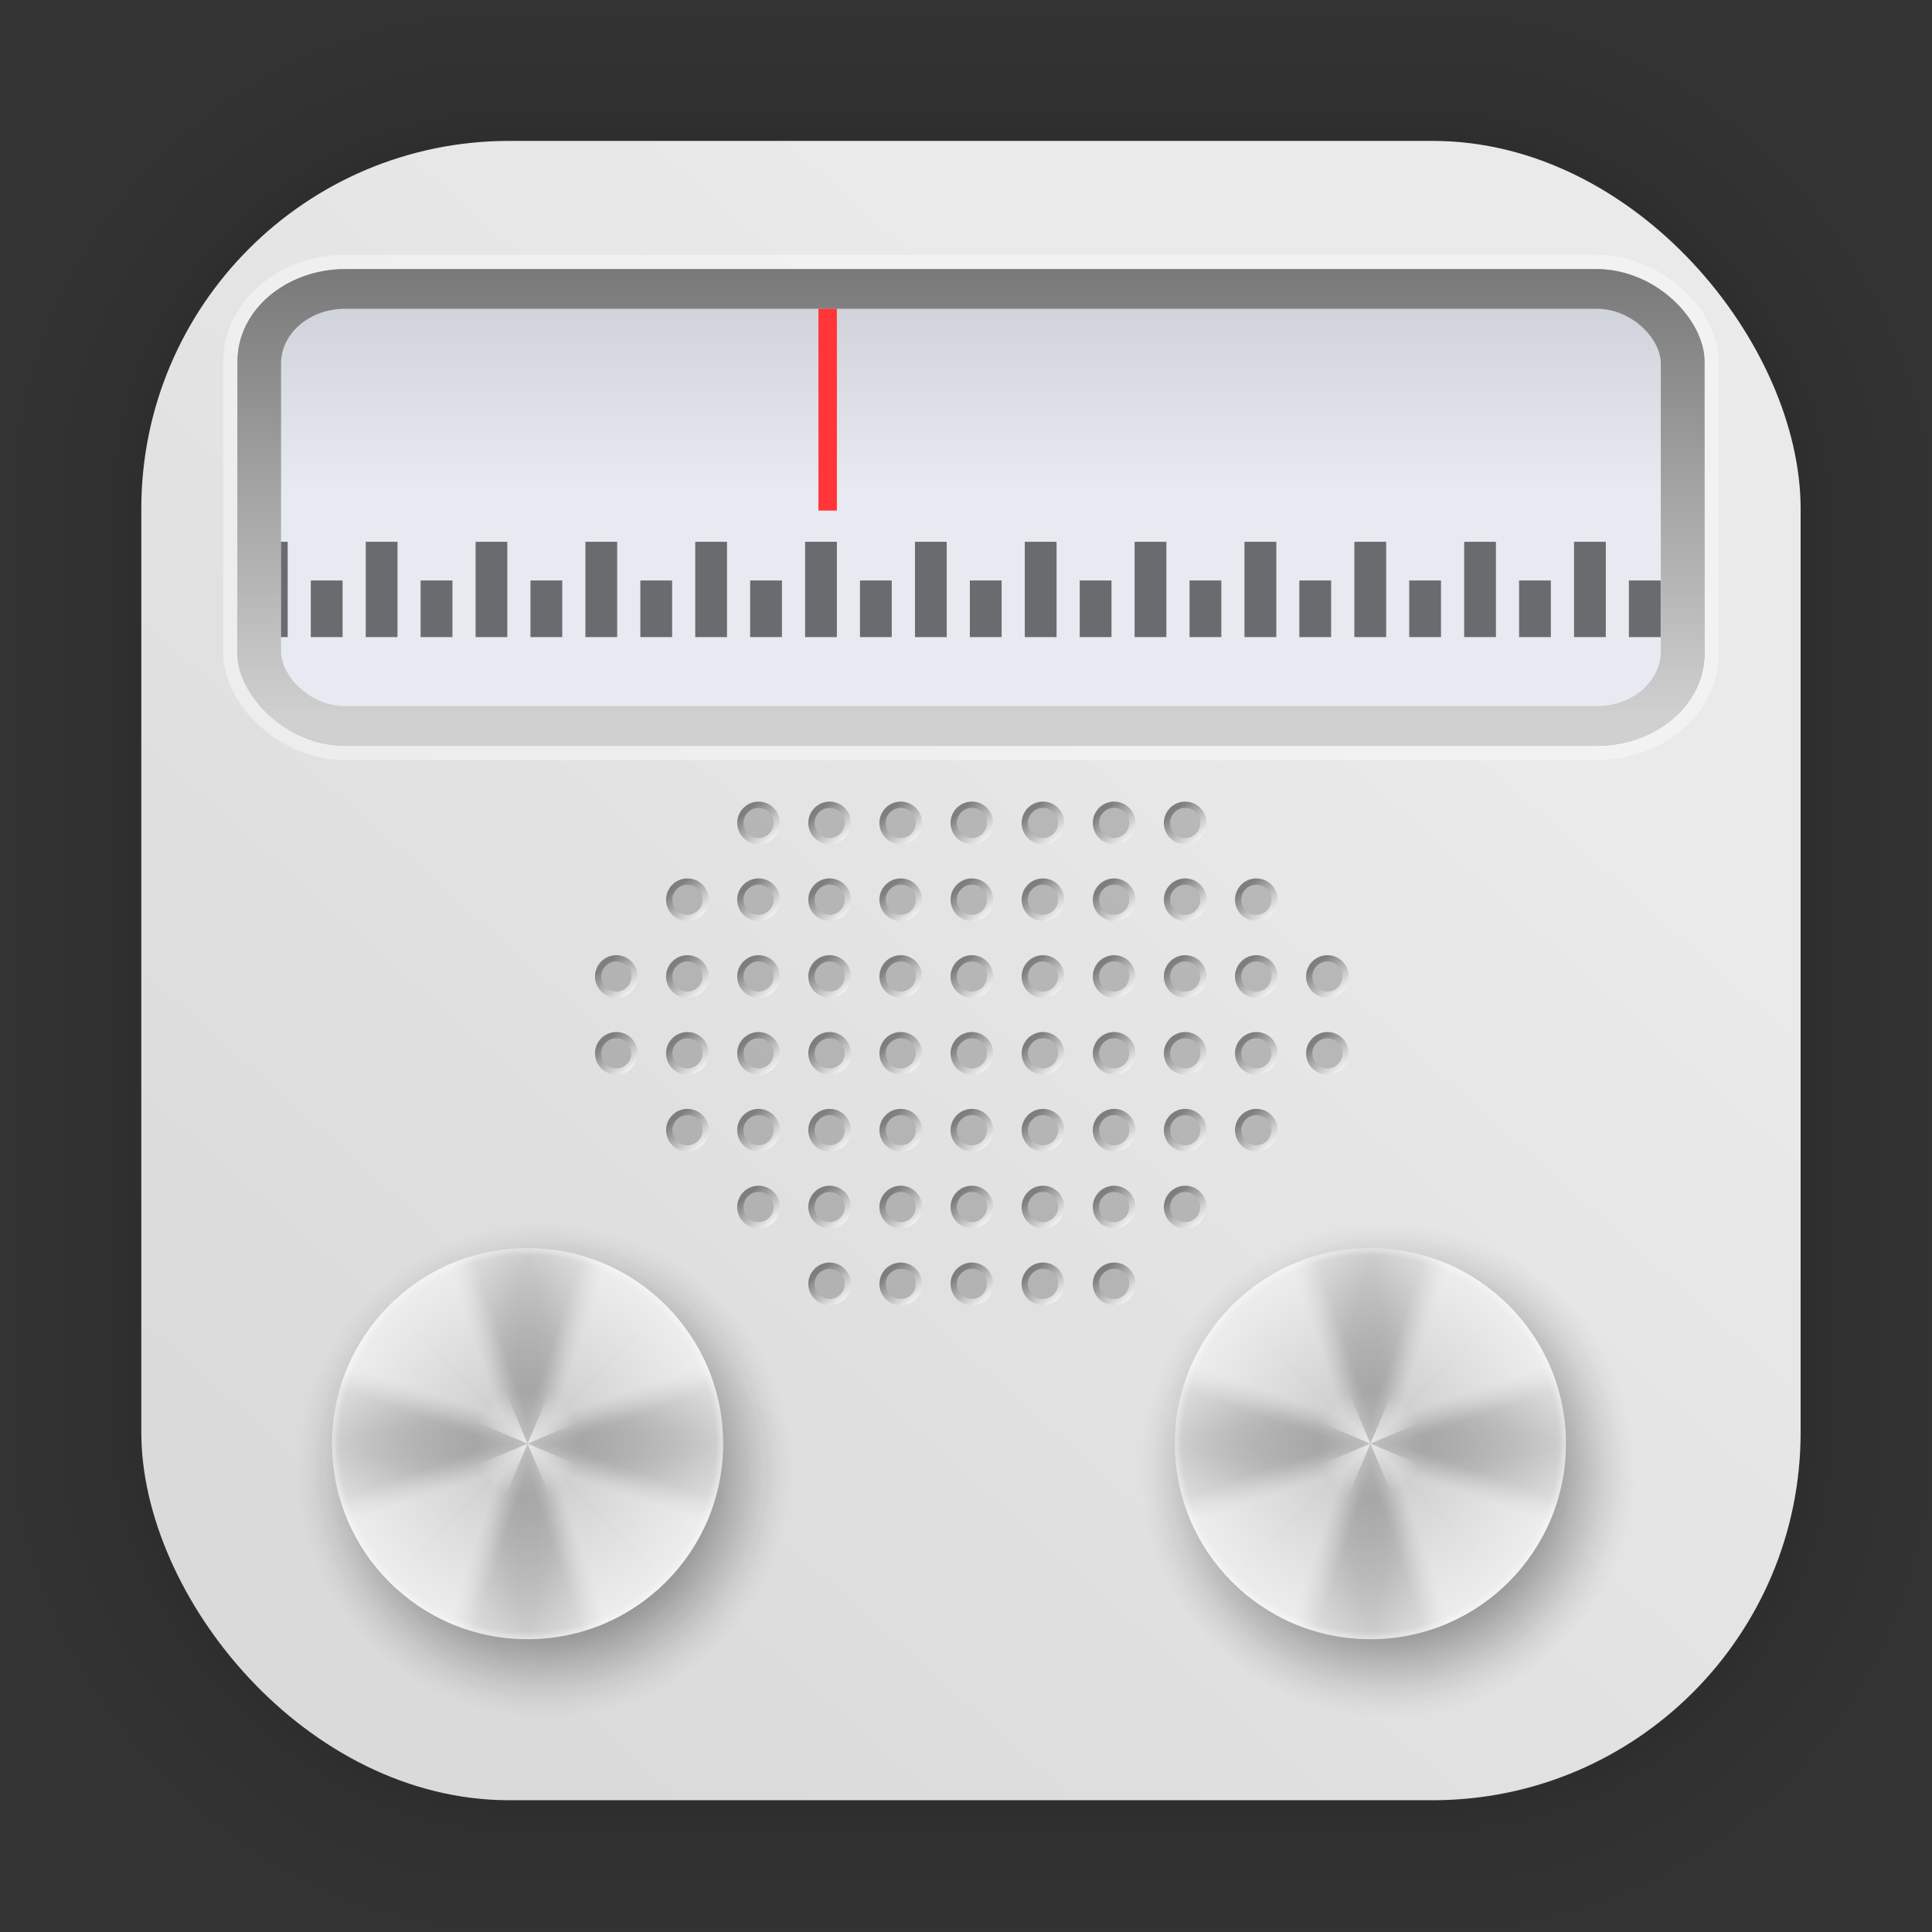 <?xml version="1.0" encoding="UTF-8" standalone="no"?>
<svg
   width="128"
   height="128"
   viewBox="0 0 33.867 33.867"
   version="1.1"
   id="svg2579"
   inkscape:version="1.1.2 (0a00cf5339, 2022-02-04)"
   sodipodi:docname="view-radiostream.svg"
   xmlns:inkscape="http://www.inkscape.org/namespaces/inkscape"
   xmlns:sodipodi="http://sodipodi.sourceforge.net/DTD/sodipodi-0.dtd"
   xmlns:xlink="http://www.w3.org/1999/xlink"
   xmlns="http://www.w3.org/2000/svg"
   xmlns:svg="http://www.w3.org/2000/svg"
   xmlns:rdf="http://www.w3.org/1999/02/22-rdf-syntax-ns#"
   xmlns:cc="http://creativecommons.org/ns#"
   xmlns:dc="http://purl.org/dc/elements/1.1/">
  <rect x="0" y="0" width="33.867" height="33.867" fill="#333333" stroke="none"/>
  <defs
     id="defs2573">
    <linearGradient
       inkscape:collect="always"
       id="linearGradient2204">
      <stop
         style="stop-color:#141414;stop-opacity:0.937"
         offset="0"
         id="stop2200" />
      <stop
         style="stop-color:#141414;stop-opacity:0.937;"
         offset="0.42"
         id="stop4646" />
      <stop
         style="stop-color:#141414;stop-opacity:0.922;"
         offset="0.465"
         id="stop4976" />
      <stop
         style="stop-color:#141414;stop-opacity:0.855;"
         offset="0.534"
         id="stop4974" />
      <stop
         style="stop-color:#141414;stop-opacity:0.804;"
         offset="0.571"
         id="stop4780" />
      <stop
         style="stop-color:#141414;stop-opacity:0.706;"
         offset="0.62"
         id="stop4318" />
      <stop
         style="stop-color:#141414;stop-opacity:0.38;"
         offset="0.77"
         id="stop3576" />
      <stop
         style="stop-color:#141414;stop-opacity:0.149;"
         offset="0.885"
         id="stop3114" />
      <stop
         style="stop-color:#141414;stop-opacity:0.082;"
         offset="0.93"
         id="stop2984" />
      <stop
         style="stop-color:#141414;stop-opacity:0.027;"
         offset="0.971"
         id="stop2658" />
      <stop
         style="stop-color:#141414;stop-opacity:0;"
         offset="1"
         id="stop2202" />
    </linearGradient>
    <linearGradient
       inkscape:collect="always"
       xlink:href="#linearGradient1672"
       id="linearGradient1674"
       x1="6.744"
       y1="28.111"
       x2="23.008"
       y2="9.819"
       gradientUnits="userSpaceOnUse"
       gradientTransform="translate(0.07,-0.048)" />
    <linearGradient
       inkscape:collect="always"
       id="linearGradient1672">
      <stop
         style="stop-color:#dbdadb;stop-opacity:1"
         offset="0"
         id="stop1668" />
      <stop
         style="stop-color:#ebeaeb;stop-opacity:1"
         offset="1"
         id="stop1670" />
    </linearGradient>
    <radialGradient
       inkscape:collect="always"
       xlink:href="#linearGradient1508"
       id="radialGradient1510"
       cx="711.547"
       cy="56.356"
       fx="711.547"
       fy="56.356"
       r="56.185"
       gradientUnits="userSpaceOnUse" />
    <linearGradient
       inkscape:collect="always"
       id="linearGradient1508">
      <stop
         style="stop-color:#5b5b5b;stop-opacity:1"
         offset="0"
         id="stop1504" />
      <stop
         style="stop-color:#6d6d6d;stop-opacity:0;"
         offset="1"
         id="stop1506" />
    </linearGradient>
    <linearGradient
       inkscape:collect="always"
       id="linearGradient826">
      <stop
         style="stop-color:#ffffff;stop-opacity:1;"
         offset="0"
         id="stop822" />
      <stop
         id="stop1210"
         offset="0.063"
         style="stop-color:#ffffff;stop-opacity:0.973;" />
      <stop
         style="stop-color:#ffffff;stop-opacity:0.675;"
         offset="0.325"
         id="stop1230" />
      <stop
         id="stop1236"
         offset="0.477"
         style="stop-color:#ffffff;stop-opacity:0.502;" />
      <stop
         style="stop-color:#ffffff;stop-opacity:0.2;"
         offset="0.761"
         id="stop1240" />
      <stop
         id="stop1238"
         offset="0.955"
         style="stop-color:#ffffff;stop-opacity:0.024;" />
      <stop
         style="stop-color:#ffffff;stop-opacity:0;"
         offset="1"
         id="stop824" />
    </linearGradient>
    <radialGradient
       inkscape:collect="always"
       xlink:href="#linearGradient1436"
       id="radialGradient1438"
       cx="711.547"
       cy="56.355"
       fx="711.547"
       fy="56.355"
       r="51.77"
       gradientTransform="matrix(0.296,-1.0595077e-7,1.1125008e-7,0.311,500.767,38.827)"
       gradientUnits="userSpaceOnUse" />
    <linearGradient
       inkscape:collect="always"
       id="linearGradient1436">
      <stop
         style="stop-color:#ffffff;stop-opacity:1;"
         offset="0"
         id="stop1432" />
      <stop
         style="stop-color:#ffffff;stop-opacity:0;"
         offset="1"
         id="stop1434" />
    </linearGradient>
    <radialGradient
       inkscape:collect="always"
       xlink:href="#linearGradient1694"
       id="radialGradient1696"
       cx="711.547"
       cy="56.356"
       fx="711.547"
       fy="56.356"
       r="56.185"
       gradientUnits="userSpaceOnUse" />
    <linearGradient
       inkscape:collect="always"
       id="linearGradient1694">
      <stop
         style="stop-color:#ffffff;stop-opacity:0"
         offset="0"
         id="stop1690" />
      <stop
         id="stop1706"
         offset="0.962"
         style="stop-color:#ffffff;stop-opacity:0" />
      <stop
         style="stop-color:#ffffff;stop-opacity:0.392"
         offset="1"
         id="stop1692" />
    </linearGradient>
    <linearGradient
       inkscape:collect="always"
       xlink:href="#linearGradient5551"
       id="linearGradient5553"
       x1="816.494"
       y1="155.135"
       x2="816.494"
       y2="276.627"
       gradientUnits="userSpaceOnUse"
       gradientTransform="matrix(0.084,0,0,0.071,-53.452,-7.051)" />
    <linearGradient
       inkscape:collect="always"
       id="linearGradient5551">
      <stop
         style="stop-color:#707070;stop-opacity:1"
         offset="0"
         id="stop5546" />
      <stop
         style="stop-color:#d0d0d0;stop-opacity:1"
         offset="1"
         id="stop5549" />
    </linearGradient>
    <linearGradient
       inkscape:collect="always"
       xlink:href="#linearGradient5541"
       id="linearGradient5543"
       x1="832.964"
       y1="221.054"
       x2="832.964"
       y2="132.965"
       gradientUnits="userSpaceOnUse"
       gradientTransform="matrix(0.084,0,0,0.071,-53.295,-7.051)" />
    <linearGradient
       inkscape:collect="always"
       id="linearGradient5541">
      <stop
         style="stop-color:#e7eaf0;stop-opacity:1"
         offset="0"
         id="stop5537" />
      <stop
         style="stop-color:#bbbec6;stop-opacity:1"
         offset="1"
         id="stop5539" />
    </linearGradient>
    <linearGradient
       inkscape:collect="always"
       xlink:href="#linearGradient2634"
       id="linearGradient2670"
       gradientUnits="userSpaceOnUse"
       gradientTransform="translate(12.687,-1.966)"
       x1="7.104"
       y1="23.876"
       x2="6.634"
       y2="23.338" />
    <linearGradient
       inkscape:collect="always"
       id="linearGradient2634">
      <stop
         style="stop-color:#fafbfb;stop-opacity:1"
         offset="0"
         id="stop2630" />
      <stop
         style="stop-color:#7e7e7e;stop-opacity:1"
         offset="1"
         id="stop2632" />
    </linearGradient>
    <linearGradient
       inkscape:collect="always"
       xlink:href="#linearGradient2634"
       id="linearGradient2668"
       gradientUnits="userSpaceOnUse"
       gradientTransform="translate(11.441,-1.966)"
       x1="7.104"
       y1="23.876"
       x2="6.634"
       y2="23.338" />
    <linearGradient
       inkscape:collect="always"
       xlink:href="#linearGradient2634"
       id="linearGradient2666"
       gradientUnits="userSpaceOnUse"
       gradientTransform="translate(10.194,-1.966)"
       x1="7.104"
       y1="23.876"
       x2="6.634"
       y2="23.338" />
    <linearGradient
       inkscape:collect="always"
       xlink:href="#linearGradient2634"
       id="linearGradient2664"
       gradientUnits="userSpaceOnUse"
       gradientTransform="translate(8.948,-1.966)"
       x1="7.104"
       y1="23.876"
       x2="6.634"
       y2="23.338" />
    <linearGradient
       inkscape:collect="always"
       xlink:href="#linearGradient2634"
       id="linearGradient2662"
       gradientUnits="userSpaceOnUse"
       gradientTransform="translate(7.701,-1.966)"
       x1="7.104"
       y1="23.876"
       x2="6.634"
       y2="23.338" />
    <linearGradient
       inkscape:collect="always"
       xlink:href="#linearGradient2634"
       id="linearGradient2660"
       gradientUnits="userSpaceOnUse"
       gradientTransform="translate(6.454,-1.966)"
       x1="7.104"
       y1="23.876"
       x2="6.634"
       y2="23.338" />
    <linearGradient
       inkscape:collect="always"
       xlink:href="#linearGradient2634"
       id="linearGradient2656"
       gradientUnits="userSpaceOnUse"
       gradientTransform="translate(13.934,-1.966)"
       x1="7.104"
       y1="23.876"
       x2="6.634"
       y2="23.338" />
    <linearGradient
       inkscape:collect="always"
       xlink:href="#linearGradient2634"
       id="linearGradient2702"
       gradientUnits="userSpaceOnUse"
       gradientTransform="translate(12.687,-0.992)"
       x1="7.104"
       y1="23.876"
       x2="6.634"
       y2="23.338" />
    <linearGradient
       inkscape:collect="always"
       xlink:href="#linearGradient2634"
       id="linearGradient2704"
       gradientUnits="userSpaceOnUse"
       gradientTransform="translate(11.441,-0.992)"
       x1="7.104"
       y1="23.876"
       x2="6.634"
       y2="23.338" />
    <linearGradient
       inkscape:collect="always"
       xlink:href="#linearGradient2634"
       id="linearGradient2706"
       gradientUnits="userSpaceOnUse"
       gradientTransform="translate(10.194,-0.992)"
       x1="7.104"
       y1="23.876"
       x2="6.634"
       y2="23.338" />
    <linearGradient
       inkscape:collect="always"
       xlink:href="#linearGradient2634"
       id="linearGradient2708"
       gradientUnits="userSpaceOnUse"
       gradientTransform="translate(8.948,-0.992)"
       x1="7.104"
       y1="23.876"
       x2="6.634"
       y2="23.338" />
    <linearGradient
       inkscape:collect="always"
       xlink:href="#linearGradient2634"
       id="linearGradient2710"
       gradientUnits="userSpaceOnUse"
       gradientTransform="translate(7.701,-0.992)"
       x1="7.104"
       y1="23.876"
       x2="6.634"
       y2="23.338" />
    <linearGradient
       inkscape:collect="always"
       xlink:href="#linearGradient2634"
       id="linearGradient2712"
       gradientUnits="userSpaceOnUse"
       gradientTransform="translate(6.454,-0.992)"
       x1="7.104"
       y1="23.876"
       x2="6.634"
       y2="23.338" />
    <linearGradient
       inkscape:collect="always"
       xlink:href="#linearGradient2634"
       id="linearGradient2714"
       gradientUnits="userSpaceOnUse"
       gradientTransform="translate(5.208,-0.992)"
       x1="7.104"
       y1="23.876"
       x2="6.634"
       y2="23.338" />
    <linearGradient
       inkscape:collect="always"
       xlink:href="#linearGradient2634"
       id="linearGradient2718"
       gradientUnits="userSpaceOnUse"
       gradientTransform="translate(13.934,-0.992)"
       x1="7.104"
       y1="23.876"
       x2="6.634"
       y2="23.338" />
    <linearGradient
       inkscape:collect="always"
       xlink:href="#linearGradient2634"
       id="linearGradient2722"
       gradientUnits="userSpaceOnUse"
       gradientTransform="translate(15.18,-0.992)"
       x1="7.104"
       y1="23.876"
       x2="6.634"
       y2="23.338" />
    <linearGradient
       inkscape:collect="always"
       xlink:href="#linearGradient2634"
       id="linearGradient2746"
       gradientUnits="userSpaceOnUse"
       gradientTransform="translate(12.687,0.173)"
       x1="7.104"
       y1="23.876"
       x2="6.634"
       y2="23.338" />
    <linearGradient
       inkscape:collect="always"
       xlink:href="#linearGradient2634"
       id="linearGradient2748"
       gradientUnits="userSpaceOnUse"
       gradientTransform="translate(11.441,0.173)"
       x1="7.104"
       y1="23.876"
       x2="6.634"
       y2="23.338" />
    <linearGradient
       inkscape:collect="always"
       xlink:href="#linearGradient2634"
       id="linearGradient2750"
       gradientUnits="userSpaceOnUse"
       gradientTransform="translate(10.194,0.173)"
       x1="7.104"
       y1="23.876"
       x2="6.634"
       y2="23.338" />
    <linearGradient
       inkscape:collect="always"
       xlink:href="#linearGradient2634"
       id="linearGradient2752"
       gradientUnits="userSpaceOnUse"
       gradientTransform="translate(8.948,0.173)"
       x1="7.104"
       y1="23.876"
       x2="6.634"
       y2="23.338" />
    <linearGradient
       inkscape:collect="always"
       xlink:href="#linearGradient2634"
       id="linearGradient2754"
       gradientUnits="userSpaceOnUse"
       gradientTransform="translate(7.701,0.173)"
       x1="7.104"
       y1="23.876"
       x2="6.634"
       y2="23.338" />
    <linearGradient
       inkscape:collect="always"
       xlink:href="#linearGradient2634"
       id="linearGradient2756"
       gradientUnits="userSpaceOnUse"
       gradientTransform="translate(6.454,0.173)"
       x1="7.104"
       y1="23.876"
       x2="6.634"
       y2="23.338" />
    <linearGradient
       inkscape:collect="always"
       xlink:href="#linearGradient2634"
       id="linearGradient2758"
       gradientUnits="userSpaceOnUse"
       gradientTransform="translate(5.208,0.173)"
       x1="7.104"
       y1="23.876"
       x2="6.634"
       y2="23.338" />
    <linearGradient
       inkscape:collect="always"
       xlink:href="#linearGradient2634"
       id="linearGradient2760"
       gradientUnits="userSpaceOnUse"
       gradientTransform="translate(3.961,0.173)"
       x1="7.104"
       y1="23.876"
       x2="6.634"
       y2="23.338" />
    <linearGradient
       inkscape:collect="always"
       xlink:href="#linearGradient2634"
       id="linearGradient2762"
       gradientUnits="userSpaceOnUse"
       gradientTransform="translate(13.934,0.173)"
       x1="7.104"
       y1="23.876"
       x2="6.634"
       y2="23.338" />
    <linearGradient
       inkscape:collect="always"
       xlink:href="#linearGradient2634"
       id="linearGradient2764"
       gradientUnits="userSpaceOnUse"
       gradientTransform="translate(16.427,0.173)"
       x1="7.104"
       y1="23.876"
       x2="6.634"
       y2="23.338" />
    <linearGradient
       inkscape:collect="always"
       xlink:href="#linearGradient2634"
       id="linearGradient2766"
       gradientUnits="userSpaceOnUse"
       gradientTransform="translate(15.18,0.173)"
       x1="7.104"
       y1="23.876"
       x2="6.634"
       y2="23.338" />
    <linearGradient
       inkscape:collect="always"
       xlink:href="#linearGradient2634"
       id="linearGradient2790"
       gradientUnits="userSpaceOnUse"
       gradientTransform="translate(12.687,1.551)"
       x1="7.104"
       y1="23.876"
       x2="6.634"
       y2="23.338" />
    <linearGradient
       inkscape:collect="always"
       xlink:href="#linearGradient2634"
       id="linearGradient2792"
       gradientUnits="userSpaceOnUse"
       gradientTransform="translate(11.441,1.551)"
       x1="7.104"
       y1="23.876"
       x2="6.634"
       y2="23.338" />
    <linearGradient
       inkscape:collect="always"
       xlink:href="#linearGradient2634"
       id="linearGradient2794"
       gradientUnits="userSpaceOnUse"
       gradientTransform="translate(10.194,1.551)"
       x1="7.104"
       y1="23.876"
       x2="6.634"
       y2="23.338" />
    <linearGradient
       inkscape:collect="always"
       xlink:href="#linearGradient2634"
       id="linearGradient2796"
       gradientUnits="userSpaceOnUse"
       gradientTransform="translate(8.948,1.551)"
       x1="7.104"
       y1="23.876"
       x2="6.634"
       y2="23.338" />
    <linearGradient
       inkscape:collect="always"
       xlink:href="#linearGradient2634"
       id="linearGradient2798"
       gradientUnits="userSpaceOnUse"
       gradientTransform="translate(7.701,1.551)"
       x1="7.104"
       y1="23.876"
       x2="6.634"
       y2="23.338" />
    <linearGradient
       inkscape:collect="always"
       xlink:href="#linearGradient2634"
       id="linearGradient2800"
       gradientUnits="userSpaceOnUse"
       gradientTransform="translate(6.454,1.551)"
       x1="7.104"
       y1="23.876"
       x2="6.634"
       y2="23.338" />
    <linearGradient
       inkscape:collect="always"
       xlink:href="#linearGradient2634"
       id="linearGradient2802"
       gradientUnits="userSpaceOnUse"
       gradientTransform="translate(5.208,1.551)"
       x1="7.104"
       y1="23.876"
       x2="6.634"
       y2="23.338" />
    <linearGradient
       inkscape:collect="always"
       xlink:href="#linearGradient2634"
       id="linearGradient2804"
       gradientUnits="userSpaceOnUse"
       gradientTransform="translate(3.961,1.551)"
       x1="7.104"
       y1="23.876"
       x2="6.634"
       y2="23.338" />
    <linearGradient
       inkscape:collect="always"
       xlink:href="#linearGradient2634"
       id="linearGradient2806"
       gradientUnits="userSpaceOnUse"
       gradientTransform="translate(13.934,1.551)"
       x1="7.104"
       y1="23.876"
       x2="6.634"
       y2="23.338" />
    <linearGradient
       inkscape:collect="always"
       xlink:href="#linearGradient2634"
       id="linearGradient2808"
       gradientUnits="userSpaceOnUse"
       gradientTransform="translate(16.427,1.551)"
       x1="7.104"
       y1="23.876"
       x2="6.634"
       y2="23.338" />
    <linearGradient
       inkscape:collect="always"
       xlink:href="#linearGradient2634"
       id="linearGradient2810"
       gradientUnits="userSpaceOnUse"
       gradientTransform="translate(15.18,1.551)"
       x1="7.104"
       y1="23.876"
       x2="6.634"
       y2="23.338" />
    <linearGradient
       inkscape:collect="always"
       xlink:href="#linearGradient2634"
       id="linearGradient2834"
       gradientUnits="userSpaceOnUse"
       gradientTransform="translate(12.687,3.12)"
       x1="7.104"
       y1="23.876"
       x2="6.634"
       y2="23.338" />
    <linearGradient
       inkscape:collect="always"
       xlink:href="#linearGradient2634"
       id="linearGradient2836"
       gradientUnits="userSpaceOnUse"
       gradientTransform="translate(11.441,3.12)"
       x1="7.104"
       y1="23.876"
       x2="6.634"
       y2="23.338" />
    <linearGradient
       inkscape:collect="always"
       xlink:href="#linearGradient2634"
       id="linearGradient2838"
       gradientUnits="userSpaceOnUse"
       gradientTransform="translate(10.194,3.12)"
       x1="7.104"
       y1="23.876"
       x2="6.634"
       y2="23.338" />
    <linearGradient
       inkscape:collect="always"
       xlink:href="#linearGradient2634"
       id="linearGradient2840"
       gradientUnits="userSpaceOnUse"
       gradientTransform="translate(8.948,3.12)"
       x1="7.104"
       y1="23.876"
       x2="6.634"
       y2="23.338" />
    <linearGradient
       inkscape:collect="always"
       xlink:href="#linearGradient2634"
       id="linearGradient2842"
       gradientUnits="userSpaceOnUse"
       gradientTransform="translate(7.701,3.12)"
       x1="7.104"
       y1="23.876"
       x2="6.634"
       y2="23.338" />
    <linearGradient
       inkscape:collect="always"
       xlink:href="#linearGradient2634"
       id="linearGradient2844"
       gradientUnits="userSpaceOnUse"
       gradientTransform="translate(6.454,3.12)"
       x1="7.104"
       y1="23.876"
       x2="6.634"
       y2="23.338" />
    <linearGradient
       inkscape:collect="always"
       xlink:href="#linearGradient2634"
       id="linearGradient2846"
       gradientUnits="userSpaceOnUse"
       gradientTransform="translate(5.208,3.12)"
       x1="7.104"
       y1="23.876"
       x2="6.634"
       y2="23.338" />
    <linearGradient
       inkscape:collect="always"
       xlink:href="#linearGradient2634"
       id="linearGradient2850"
       gradientUnits="userSpaceOnUse"
       gradientTransform="translate(13.934,3.12)"
       x1="7.104"
       y1="23.876"
       x2="6.634"
       y2="23.338" />
    <linearGradient
       inkscape:collect="always"
       xlink:href="#linearGradient2634"
       id="linearGradient2854"
       gradientUnits="userSpaceOnUse"
       gradientTransform="translate(15.18,3.12)"
       x1="7.104"
       y1="23.876"
       x2="6.634"
       y2="23.338" />
    <linearGradient
       inkscape:collect="always"
       xlink:href="#linearGradient2634"
       id="linearGradient2878"
       gradientUnits="userSpaceOnUse"
       gradientTransform="translate(12.687,4.831)"
       x1="7.104"
       y1="23.876"
       x2="6.634"
       y2="23.338" />
    <linearGradient
       inkscape:collect="always"
       xlink:href="#linearGradient2634"
       id="linearGradient2880"
       gradientUnits="userSpaceOnUse"
       gradientTransform="translate(11.441,4.831)"
       x1="7.104"
       y1="23.876"
       x2="6.634"
       y2="23.338" />
    <linearGradient
       inkscape:collect="always"
       xlink:href="#linearGradient2634"
       id="linearGradient2882"
       gradientUnits="userSpaceOnUse"
       gradientTransform="translate(10.194,4.831)"
       x1="7.104"
       y1="23.876"
       x2="6.634"
       y2="23.338" />
    <linearGradient
       inkscape:collect="always"
       xlink:href="#linearGradient2634"
       id="linearGradient2884"
       gradientUnits="userSpaceOnUse"
       gradientTransform="translate(8.948,4.831)"
       x1="7.104"
       y1="23.876"
       x2="6.634"
       y2="23.338" />
    <linearGradient
       inkscape:collect="always"
       xlink:href="#linearGradient2634"
       id="linearGradient2886"
       gradientUnits="userSpaceOnUse"
       gradientTransform="translate(7.701,4.831)"
       x1="7.104"
       y1="23.876"
       x2="6.634"
       y2="23.338" />
    <linearGradient
       inkscape:collect="always"
       xlink:href="#linearGradient2634"
       id="linearGradient2888"
       gradientUnits="userSpaceOnUse"
       gradientTransform="translate(6.454,4.831)"
       x1="7.104"
       y1="23.876"
       x2="6.634"
       y2="23.338" />
    <linearGradient
       inkscape:collect="always"
       xlink:href="#linearGradient2634"
       id="linearGradient2894"
       gradientUnits="userSpaceOnUse"
       gradientTransform="translate(13.934,4.831)"
       x1="7.104"
       y1="23.876"
       x2="6.634"
       y2="23.338" />
    <linearGradient
       inkscape:collect="always"
       xlink:href="#linearGradient2634"
       id="linearGradient2922"
       gradientUnits="userSpaceOnUse"
       gradientTransform="translate(12.687,6.114)"
       x1="7.104"
       y1="23.876"
       x2="6.634"
       y2="23.338" />
    <linearGradient
       inkscape:collect="always"
       xlink:href="#linearGradient2634"
       id="linearGradient2924"
       gradientUnits="userSpaceOnUse"
       gradientTransform="translate(11.441,6.114)"
       x1="7.104"
       y1="23.876"
       x2="6.634"
       y2="23.338" />
    <linearGradient
       inkscape:collect="always"
       xlink:href="#linearGradient2634"
       id="linearGradient2926"
       gradientUnits="userSpaceOnUse"
       gradientTransform="translate(10.194,6.114)"
       x1="7.104"
       y1="23.876"
       x2="6.634"
       y2="23.338" />
    <linearGradient
       inkscape:collect="always"
       xlink:href="#linearGradient2634"
       id="linearGradient2928"
       gradientUnits="userSpaceOnUse"
       gradientTransform="translate(8.948,6.114)"
       x1="7.104"
       y1="23.876"
       x2="6.634"
       y2="23.338" />
    <linearGradient
       inkscape:collect="always"
       xlink:href="#linearGradient2634"
       id="linearGradient2930"
       gradientUnits="userSpaceOnUse"
       gradientTransform="translate(7.701,6.114)"
       x1="7.104"
       y1="23.876"
       x2="6.634"
       y2="23.338" />
    <linearGradient
       inkscape:collect="always"
       xlink:href="#linearGradient826"
       id="linearGradient4324"
       gradientUnits="userSpaceOnUse"
       gradientTransform="translate(342.78,-75.932)"
       x1="254.883"
       y1="251.438"
       x2="252.4"
       y2="258.819" />
    <linearGradient
       inkscape:collect="always"
       xlink:href="#linearGradient826"
       id="linearGradient4326"
       gradientUnits="userSpaceOnUse"
       gradientTransform="translate(342.78,-75.932)"
       x1="254.883"
       y1="251.438"
       x2="249.474"
       y2="271.624" />
    <linearGradient
       inkscape:collect="always"
       xlink:href="#linearGradient826"
       id="linearGradient4328"
       gradientUnits="userSpaceOnUse"
       gradientTransform="translate(342.78,-75.932)"
       x1="254.883"
       y1="251.438"
       x2="252.4"
       y2="258.819" />
    <linearGradient
       inkscape:collect="always"
       xlink:href="#linearGradient826"
       id="linearGradient4330"
       gradientUnits="userSpaceOnUse"
       gradientTransform="translate(342.78,-75.932)"
       x1="254.883"
       y1="251.438"
       x2="249.474"
       y2="271.624" />
    <linearGradient
       inkscape:collect="always"
       xlink:href="#linearGradient826"
       id="linearGradient4332"
       gradientUnits="userSpaceOnUse"
       gradientTransform="translate(342.78,-75.932)"
       x1="254.883"
       y1="251.438"
       x2="252.4"
       y2="258.819" />
    <linearGradient
       inkscape:collect="always"
       xlink:href="#linearGradient826"
       id="linearGradient4334"
       gradientUnits="userSpaceOnUse"
       gradientTransform="translate(342.78,-75.932)"
       x1="254.883"
       y1="251.438"
       x2="249.474"
       y2="271.624" />
    <linearGradient
       inkscape:collect="always"
       xlink:href="#linearGradient826"
       id="linearGradient4336"
       gradientUnits="userSpaceOnUse"
       gradientTransform="translate(342.78,-75.932)"
       x1="254.883"
       y1="251.438"
       x2="252.4"
       y2="258.819" />
    <linearGradient
       inkscape:collect="always"
       xlink:href="#linearGradient826"
       id="linearGradient4338"
       gradientUnits="userSpaceOnUse"
       gradientTransform="translate(342.78,-75.932)"
       x1="254.883"
       y1="251.438"
       x2="249.474"
       y2="271.624" />
    <linearGradient
       inkscape:collect="always"
       xlink:href="#linearGradient826"
       id="linearGradient4340"
       gradientUnits="userSpaceOnUse"
       gradientTransform="translate(342.78,-75.932)"
       x1="254.883"
       y1="251.438"
       x2="252.4"
       y2="258.819" />
    <linearGradient
       inkscape:collect="always"
       xlink:href="#linearGradient826"
       id="linearGradient4342"
       gradientUnits="userSpaceOnUse"
       gradientTransform="translate(342.78,-75.932)"
       x1="254.883"
       y1="251.438"
       x2="249.474"
       y2="271.624" />
    <linearGradient
       inkscape:collect="always"
       xlink:href="#linearGradient826"
       id="linearGradient4344"
       gradientUnits="userSpaceOnUse"
       gradientTransform="translate(342.78,-75.932)"
       x1="254.883"
       y1="251.438"
       x2="252.4"
       y2="258.819" />
    <linearGradient
       inkscape:collect="always"
       xlink:href="#linearGradient826"
       id="linearGradient4346"
       gradientUnits="userSpaceOnUse"
       gradientTransform="translate(342.78,-75.932)"
       x1="254.883"
       y1="251.438"
       x2="249.474"
       y2="271.624" />
    <linearGradient
       inkscape:collect="always"
       xlink:href="#linearGradient826"
       id="linearGradient4348"
       gradientUnits="userSpaceOnUse"
       gradientTransform="translate(342.78,-75.932)"
       x1="254.883"
       y1="251.438"
       x2="252.4"
       y2="258.819" />
    <linearGradient
       inkscape:collect="always"
       xlink:href="#linearGradient826"
       id="linearGradient4350"
       gradientUnits="userSpaceOnUse"
       gradientTransform="translate(342.78,-75.932)"
       x1="254.883"
       y1="251.438"
       x2="249.474"
       y2="271.624" />
    <linearGradient
       inkscape:collect="always"
       xlink:href="#linearGradient826"
       id="linearGradient4352"
       gradientUnits="userSpaceOnUse"
       gradientTransform="translate(342.78,-75.932)"
       x1="254.883"
       y1="251.438"
       x2="252.4"
       y2="258.819" />
    <linearGradient
       inkscape:collect="always"
       xlink:href="#linearGradient826"
       id="linearGradient4354"
       gradientUnits="userSpaceOnUse"
       gradientTransform="translate(342.78,-75.932)"
       x1="254.883"
       y1="251.438"
       x2="249.474"
       y2="271.624" />
    <radialGradient
       inkscape:collect="always"
       xlink:href="#linearGradient2204"
       id="radialGradient2206"
       cx="9.336"
       cy="26.007"
       fx="9.336"
       fy="26.007"
       r="4.409"
       gradientUnits="userSpaceOnUse"
       gradientTransform="matrix(0.983,0,0,0.983,0.368,0.212)" />
    <radialGradient
       inkscape:collect="always"
       xlink:href="#linearGradient2204"
       id="radialGradient5355"
       gradientUnits="userSpaceOnUse"
       gradientTransform="matrix(0.983,0,0,0.983,0.368,0.212)"
       cx="9.336"
       cy="26.007"
       fx="9.336"
       fy="26.007"
       r="4.409" />
    <radialGradient
       inkscape:collect="always"
       xlink:href="#linearGradient1508"
       id="radialGradient5357"
       gradientUnits="userSpaceOnUse"
       cx="711.547"
       cy="56.356"
       fx="711.547"
       fy="56.356"
       r="56.185" />
    <linearGradient
       inkscape:collect="always"
       xlink:href="#linearGradient826"
       id="linearGradient5359"
       gradientUnits="userSpaceOnUse"
       gradientTransform="translate(342.78,-75.932)"
       x1="254.883"
       y1="251.438"
       x2="252.4"
       y2="258.819" />
    <linearGradient
       inkscape:collect="always"
       xlink:href="#linearGradient826"
       id="linearGradient5361"
       gradientUnits="userSpaceOnUse"
       gradientTransform="translate(342.78,-75.932)"
       x1="254.883"
       y1="251.438"
       x2="249.474"
       y2="271.624" />
    <linearGradient
       inkscape:collect="always"
       xlink:href="#linearGradient826"
       id="linearGradient5363"
       gradientUnits="userSpaceOnUse"
       gradientTransform="translate(342.78,-75.932)"
       x1="254.883"
       y1="251.438"
       x2="252.4"
       y2="258.819" />
    <linearGradient
       inkscape:collect="always"
       xlink:href="#linearGradient826"
       id="linearGradient5365"
       gradientUnits="userSpaceOnUse"
       gradientTransform="translate(342.78,-75.932)"
       x1="254.883"
       y1="251.438"
       x2="249.474"
       y2="271.624" />
    <linearGradient
       inkscape:collect="always"
       xlink:href="#linearGradient826"
       id="linearGradient5367"
       gradientUnits="userSpaceOnUse"
       gradientTransform="translate(342.78,-75.932)"
       x1="254.883"
       y1="251.438"
       x2="252.4"
       y2="258.819" />
    <linearGradient
       inkscape:collect="always"
       xlink:href="#linearGradient826"
       id="linearGradient5369"
       gradientUnits="userSpaceOnUse"
       gradientTransform="translate(342.78,-75.932)"
       x1="254.883"
       y1="251.438"
       x2="249.474"
       y2="271.624" />
    <linearGradient
       inkscape:collect="always"
       xlink:href="#linearGradient826"
       id="linearGradient5371"
       gradientUnits="userSpaceOnUse"
       gradientTransform="translate(342.78,-75.932)"
       x1="254.883"
       y1="251.438"
       x2="252.4"
       y2="258.819" />
    <linearGradient
       inkscape:collect="always"
       xlink:href="#linearGradient826"
       id="linearGradient5373"
       gradientUnits="userSpaceOnUse"
       gradientTransform="translate(342.78,-75.932)"
       x1="254.883"
       y1="251.438"
       x2="249.474"
       y2="271.624" />
    <linearGradient
       inkscape:collect="always"
       xlink:href="#linearGradient826"
       id="linearGradient5375"
       gradientUnits="userSpaceOnUse"
       gradientTransform="translate(342.78,-75.932)"
       x1="254.883"
       y1="251.438"
       x2="252.4"
       y2="258.819" />
    <linearGradient
       inkscape:collect="always"
       xlink:href="#linearGradient826"
       id="linearGradient5377"
       gradientUnits="userSpaceOnUse"
       gradientTransform="translate(342.78,-75.932)"
       x1="254.883"
       y1="251.438"
       x2="249.474"
       y2="271.624" />
    <linearGradient
       inkscape:collect="always"
       xlink:href="#linearGradient826"
       id="linearGradient5379"
       gradientUnits="userSpaceOnUse"
       gradientTransform="translate(342.78,-75.932)"
       x1="254.883"
       y1="251.438"
       x2="252.4"
       y2="258.819" />
    <linearGradient
       inkscape:collect="always"
       xlink:href="#linearGradient826"
       id="linearGradient5381"
       gradientUnits="userSpaceOnUse"
       gradientTransform="translate(342.78,-75.932)"
       x1="254.883"
       y1="251.438"
       x2="249.474"
       y2="271.624" />
    <linearGradient
       inkscape:collect="always"
       xlink:href="#linearGradient826"
       id="linearGradient5383"
       gradientUnits="userSpaceOnUse"
       gradientTransform="translate(342.78,-75.932)"
       x1="254.883"
       y1="251.438"
       x2="252.4"
       y2="258.819" />
    <linearGradient
       inkscape:collect="always"
       xlink:href="#linearGradient826"
       id="linearGradient5385"
       gradientUnits="userSpaceOnUse"
       gradientTransform="translate(342.78,-75.932)"
       x1="254.883"
       y1="251.438"
       x2="249.474"
       y2="271.624" />
    <linearGradient
       inkscape:collect="always"
       xlink:href="#linearGradient826"
       id="linearGradient5387"
       gradientUnits="userSpaceOnUse"
       gradientTransform="translate(342.78,-75.932)"
       x1="254.883"
       y1="251.438"
       x2="252.4"
       y2="258.819" />
    <linearGradient
       inkscape:collect="always"
       xlink:href="#linearGradient826"
       id="linearGradient5389"
       gradientUnits="userSpaceOnUse"
       gradientTransform="translate(342.78,-75.932)"
       x1="254.883"
       y1="251.438"
       x2="249.474"
       y2="271.624" />
    <radialGradient
       inkscape:collect="always"
       xlink:href="#linearGradient1436"
       id="radialGradient5391"
       gradientUnits="userSpaceOnUse"
       gradientTransform="matrix(0.296,-1.0595077e-7,1.1125008e-7,0.311,500.767,38.827)"
       cx="711.547"
       cy="56.355"
       fx="711.547"
       fy="56.355"
       r="51.77" />
    <radialGradient
       inkscape:collect="always"
       xlink:href="#linearGradient1694"
       id="radialGradient5393"
       gradientUnits="userSpaceOnUse"
       cx="711.547"
       cy="56.356"
       fx="711.547"
       fy="56.356"
       r="56.185" />
  </defs>
  <sodipodi:namedview
     id="base"
     pagecolor="#ffffff"
     bordercolor="#666666"
     borderopacity="1.0"
     inkscape:pageopacity="0.0"
     inkscape:pageshadow="2"
     inkscape:zoom="2.8"
     inkscape:cx="16.428571"
     inkscape:cy="101.42857"
     inkscape:document-units="mm"
     inkscape:current-layer="layer1"
     inkscape:document-rotation="0"
     showgrid="false"
     units="px"
     inkscape:window-width="1514"
     inkscape:window-height="941"
     inkscape:window-x="50"
     inkscape:window-y="32"
     inkscape:window-maximized="0"
     inkscape:pagecheckerboard="0" />
  <g
     inkscape:label="Capa 1"
     inkscape:groupmode="layer"
     id="layer1">
    <g
       style="opacity:0.297"
       transform="matrix(0.976,0,0,0.976,-65.678,-37.252)"
       id="g1702">
      <rect
         ry="6.61"
         rx="6.61"
         y="40.71"
         x="69.84"
         height="29.811"
         width="29.811"
         id="rect1634"
         style="fill:none;fill-opacity:1;stroke:#000000;stroke-width:0.1;stroke-linecap:round;stroke-linejoin:round;stroke-miterlimit:4;stroke-dasharray:none;stroke-opacity:0.02" />
      <rect
         style="fill:none;fill-opacity:1;stroke:#000000;stroke-width:0.2;stroke-linecap:round;stroke-linejoin:round;stroke-miterlimit:4;stroke-dasharray:none;stroke-opacity:0.02"
         id="rect1638"
         width="29.811"
         height="29.811"
         x="69.84"
         y="40.71"
         rx="6.61"
         ry="6.61" />
      <rect
         ry="6.61"
         rx="6.61"
         y="40.71"
         x="69.84"
         height="29.811"
         width="29.811"
         id="rect1640"
         style="fill:none;fill-opacity:1;stroke:#000000;stroke-width:0.3;stroke-linecap:round;stroke-linejoin:round;stroke-miterlimit:4;stroke-dasharray:none;stroke-opacity:0.02" />
      <rect
         style="fill:none;fill-opacity:1;stroke:#000000;stroke-width:0.4;stroke-linecap:round;stroke-linejoin:round;stroke-miterlimit:4;stroke-dasharray:none;stroke-opacity:0.02"
         id="rect1642"
         width="29.811"
         height="29.811"
         x="69.84"
         y="40.71"
         rx="6.61"
         ry="6.61" />
      <rect
         ry="6.61"
         rx="6.61"
         y="40.71"
         x="69.84"
         height="29.811"
         width="29.811"
         id="rect1644"
         style="fill:none;fill-opacity:1;stroke:#000000;stroke-width:0.5;stroke-linecap:round;stroke-linejoin:round;stroke-miterlimit:4;stroke-dasharray:none;stroke-opacity:0.02" />
      <rect
         style="fill:none;fill-opacity:1;stroke:#000000;stroke-width:0.6;stroke-linecap:round;stroke-linejoin:round;stroke-miterlimit:4;stroke-dasharray:none;stroke-opacity:0.02"
         id="rect1646"
         width="29.811"
         height="29.811"
         x="69.84"
         y="40.71"
         rx="6.61"
         ry="6.61" />
      <rect
         ry="6.61"
         rx="6.61"
         y="40.71"
         x="69.84"
         height="29.811"
         width="29.811"
         id="rect1648"
         style="fill:none;fill-opacity:1;stroke:#000000;stroke-width:0.7;stroke-linecap:round;stroke-linejoin:round;stroke-miterlimit:4;stroke-dasharray:none;stroke-opacity:0.02" />
      <rect
         style="fill:none;fill-opacity:1;stroke:#000000;stroke-width:0.8;stroke-linecap:round;stroke-linejoin:round;stroke-miterlimit:4;stroke-dasharray:none;stroke-opacity:0.02"
         id="rect1650"
         width="29.811"
         height="29.811"
         x="69.84"
         y="40.71"
         rx="6.61"
         ry="6.61" />
      <rect
         ry="6.61"
         rx="6.61"
         y="40.71"
         x="69.84"
         height="29.811"
         width="29.811"
         id="rect1652"
         style="fill:none;fill-opacity:1;stroke:#000000;stroke-width:1;stroke-linecap:round;stroke-linejoin:round;stroke-miterlimit:4;stroke-dasharray:none;stroke-opacity:0.02" />
      <rect
         style="fill:none;fill-opacity:1;stroke:#000000;stroke-width:1.2;stroke-linecap:round;stroke-linejoin:round;stroke-miterlimit:4;stroke-dasharray:none;stroke-opacity:0.02"
         id="rect1654"
         width="29.811"
         height="29.811"
         x="69.84"
         y="40.71"
         rx="6.61"
         ry="6.61" />
      <rect
         ry="6.61"
         rx="6.61"
         y="40.71"
         x="69.84"
         height="29.811"
         width="29.811"
         id="rect1656"
         style="fill:none;fill-opacity:1;stroke:#000000;stroke-width:1.4;stroke-linecap:round;stroke-linejoin:round;stroke-miterlimit:4;stroke-dasharray:none;stroke-opacity:0.02" />
      <rect
         style="fill:none;fill-opacity:1;stroke:#000000;stroke-width:1.6;stroke-linecap:round;stroke-linejoin:round;stroke-miterlimit:4;stroke-dasharray:none;stroke-opacity:0.02"
         id="rect1658"
         width="29.811"
         height="29.811"
         x="69.84"
         y="40.71"
         rx="6.61"
         ry="6.61" />
      <rect
         ry="6.61"
         rx="6.61"
         y="40.71"
         x="69.84"
         height="29.811"
         width="29.811"
         id="rect1660"
         style="fill:none;fill-opacity:1;stroke:#000000;stroke-width:1.8;stroke-linecap:round;stroke-linejoin:round;stroke-miterlimit:4;stroke-dasharray:none;stroke-opacity:0.02" />
      <rect
         style="fill:none;fill-opacity:1;stroke:#000000;stroke-width:2;stroke-linecap:round;stroke-linejoin:round;stroke-miterlimit:4;stroke-dasharray:none;stroke-opacity:0.02"
         id="rect1662"
         width="29.811"
         height="29.811"
         x="69.84"
         y="40.71"
         rx="6.61"
         ry="6.61" />
      <rect
         ry="6.61"
         rx="6.61"
         y="40.71"
         x="69.84"
         height="29.811"
         width="29.811"
         id="rect1664"
         style="fill:none;fill-opacity:1;stroke:#000000;stroke-width:2.2;stroke-linecap:round;stroke-linejoin:round;stroke-miterlimit:4;stroke-dasharray:none;stroke-opacity:0.02" />
      <rect
         style="fill:none;fill-opacity:1;stroke:#000000;stroke-width:2.6;stroke-linecap:round;stroke-linejoin:round;stroke-miterlimit:4;stroke-dasharray:none;stroke-opacity:0.02"
         id="rect1666"
         width="29.811"
         height="29.811"
         x="69.84"
         y="40.71"
         rx="6.61"
         ry="6.61" />
      <rect
         ry="6.61"
         rx="6.61"
         y="40.71"
         x="69.84"
         height="29.811"
         width="29.811"
         id="rect1668"
         style="fill:none;fill-opacity:1;stroke:#000000;stroke-width:3;stroke-linecap:round;stroke-linejoin:round;stroke-miterlimit:4;stroke-dasharray:none;stroke-opacity:0.02" />
      <rect
         style="fill:none;fill-opacity:1;stroke:#000000;stroke-width:3.4;stroke-linecap:round;stroke-linejoin:round;stroke-miterlimit:4;stroke-dasharray:none;stroke-opacity:0.02"
         id="rect1670"
         width="29.811"
         height="29.811"
         x="69.84"
         y="40.71"
         rx="6.61"
         ry="6.61" />
      <rect
         ry="6.61"
         rx="6.61"
         y="40.71"
         x="69.84"
         height="29.811"
         width="29.811"
         id="rect1672"
         style="fill:none;fill-opacity:1;stroke:#000000;stroke-width:3.8;stroke-linecap:round;stroke-linejoin:round;stroke-miterlimit:4;stroke-dasharray:none;stroke-opacity:0.02" />
      <rect
         style="fill:none;fill-opacity:1;stroke:#000000;stroke-width:4.2;stroke-linecap:round;stroke-linejoin:round;stroke-miterlimit:4;stroke-dasharray:none;stroke-opacity:0.02"
         id="rect1674"
         width="29.811"
         height="29.811"
         x="69.84"
         y="40.71"
         rx="6.61"
         ry="6.61" />
      <rect
         ry="6.61"
         rx="6.61"
         y="40.71"
         x="69.84"
         height="29.811"
         width="29.811"
         id="rect1676"
         style="fill:none;fill-opacity:1;stroke:#000000;stroke-width:4.6;stroke-linecap:round;stroke-linejoin:round;stroke-miterlimit:4;stroke-dasharray:none;stroke-opacity:0.02" />
      <rect
         style="fill:none;fill-opacity:1;stroke:#000000;stroke-width:5;stroke-linecap:round;stroke-linejoin:round;stroke-miterlimit:4;stroke-dasharray:none;stroke-opacity:0.02"
         id="rect1678"
         width="29.811"
         height="29.811"
         x="69.84"
         y="40.71"
         rx="6.61"
         ry="6.61" />
    </g>
    <rect
       ry="6.449"
       rx="6.449"
       y="2.47"
       x="2.477"
       height="29.087"
       width="29.087"
       id="rect849"
       style="fill:url(#linearGradient1674);fill-opacity:1;stroke-width:2.688;stroke-linecap:round;stroke-linejoin:round" />
    <g
       id="g5277">
      <circle
         style="fill:url(#radialGradient2206);fill-opacity:1;stroke-width:0.171;stroke-linecap:round;stroke-linejoin:bevel;opacity:0.565"
         id="path2118"
         cx="9.549"
         cy="25.788"
         r="4.336" />
      <g
         id="g1745"
         transform="matrix(0.061,0,0,0.061,-34.156,21.869)">
        <path
           sodipodi:nodetypes="sssssssss"
           inkscape:connector-curvature="0"
           id="path817"
           d="m 767.732,56.356 c 0,15.515 -6.289,29.561 -16.456,39.729 -10.167,10.167 -24.214,16.456 -39.729,16.456 -15.515,0 -29.561,-6.289 -39.729,-16.456 -10.167,-10.167 -16.456,-24.214 -16.456,-39.729 0,-15.515 6.289,-29.561 16.456,-39.729 10.167,-10.167 24.214,-16.456 39.729,-16.456 15.515,0 29.561,6.289 39.729,16.456 10.167,10.167 16.456,24.214 16.456,39.729 z"
           style="opacity:1;fill:#d0d0d0;fill-opacity:1;fill-rule:evenodd;stroke:none;stroke-width:1.028;stroke-opacity:1" />
        <path
           style="opacity:1;fill:url(#radialGradient1510);fill-opacity:1;fill-rule:evenodd;stroke:none;stroke-width:1.028;stroke-opacity:1"
           d="m 767.732,56.356 c 0,15.515 -6.289,29.561 -16.456,39.729 -10.167,10.167 -24.214,16.456 -39.729,16.456 -15.515,0 -29.561,-6.289 -39.729,-16.456 -10.167,-10.167 -16.456,-24.214 -16.456,-39.729 0,-15.515 6.289,-29.561 16.456,-39.729 10.167,-10.167 24.214,-16.456 39.729,-16.456 15.515,0 29.561,6.289 39.729,16.456 10.167,10.167 16.456,24.214 16.456,39.729 z"
           id="path1502"
           inkscape:connector-curvature="0"
           sodipodi:nodetypes="sssssssss" />
        <g
           style="opacity:0.636"
           id="g1404">
          <g
             id="g1266"
             transform="translate(100.881,-129.085)">
            <g
               id="g1248">
              <path
                 style="opacity:1;fill:url(#linearGradient4324);fill-opacity:1;fill-rule:evenodd;stroke:none;stroke-width:1.028;stroke-opacity:1"
                 d="m 650.394,225.169 c -10.167,10.167 -24.214,16.456 -39.729,16.456 -15.515,0 -29.561,-6.289 -39.729,-16.456 -10.167,-10.167 -16.456,-24.214 -16.456,-39.729 0,-15.515 6.289,-29.561 16.456,-39.729 z"
                 id="path897"
                 inkscape:connector-curvature="0"
                 sodipodi:nodetypes="cssscc" />
              <path
                 sodipodi:nodetypes="cssscc"
                 inkscape:connector-curvature="0"
                 id="path1242"
                 d="m 650.394,225.169 c -10.167,10.167 -24.214,16.456 -39.729,16.456 -15.515,0 -29.561,-6.289 -39.729,-16.456 -10.167,-10.167 -16.456,-24.214 -16.456,-39.729 0,-15.515 6.289,-29.561 16.456,-39.729 z"
                 style="opacity:0.591;fill:url(#linearGradient4326);fill-opacity:1;fill-rule:evenodd;stroke:none;stroke-width:1.028;stroke-opacity:1" />
            </g>
            <g
               transform="matrix(0,1,1,0,425.225,-425.225)"
               id="g1254">
              <path
                 sodipodi:nodetypes="cssscc"
                 inkscape:connector-curvature="0"
                 id="path1250"
                 d="m 650.394,225.169 c -10.167,10.167 -24.214,16.456 -39.729,16.456 -15.515,0 -29.561,-6.289 -39.729,-16.456 -10.167,-10.167 -16.456,-24.214 -16.456,-39.729 0,-15.515 6.289,-29.561 16.456,-39.729 z"
                 style="opacity:1;fill:url(#linearGradient4328);fill-opacity:1;fill-rule:evenodd;stroke:none;stroke-width:1.028;stroke-opacity:1" />
              <path
                 style="opacity:0.591;fill:url(#linearGradient4330);fill-opacity:1;fill-rule:evenodd;stroke:none;stroke-width:1.028;stroke-opacity:1"
                 d="m 650.394,225.169 c -10.167,10.167 -24.214,16.456 -39.729,16.456 -15.515,0 -29.561,-6.289 -39.729,-16.456 -10.167,-10.167 -16.456,-24.214 -16.456,-39.729 0,-15.515 6.289,-29.561 16.456,-39.729 z"
                 id="path1252"
                 inkscape:connector-curvature="0"
                 sodipodi:nodetypes="cssscc" />
            </g>
          </g>
          <g
             id="g1372">
            <g
               transform="rotate(180,661.106,120.898)"
               id="g1280">
              <g
                 id="g1272">
                <path
                   style="opacity:1;fill:url(#linearGradient4332);fill-opacity:1;fill-rule:evenodd;stroke:none;stroke-width:1.028;stroke-opacity:1"
                   d="m 650.394,225.169 c -10.167,10.167 -24.214,16.456 -39.729,16.456 -15.515,0 -29.561,-6.289 -39.729,-16.456 -10.167,-10.167 -16.456,-24.214 -16.456,-39.729 0,-15.515 6.289,-29.561 16.456,-39.729 z"
                   id="path1268"
                   inkscape:connector-curvature="0"
                   sodipodi:nodetypes="cssscc" />
                <path
                   sodipodi:nodetypes="cssscc"
                   inkscape:connector-curvature="0"
                   id="path1270"
                   d="m 650.394,225.169 c -10.167,10.167 -24.214,16.456 -39.729,16.456 -15.515,0 -29.561,-6.289 -39.729,-16.456 -10.167,-10.167 -16.456,-24.214 -16.456,-39.729 0,-15.515 6.289,-29.561 16.456,-39.729 z"
                   style="opacity:0.591;fill:url(#linearGradient4334);fill-opacity:1;fill-rule:evenodd;stroke:none;stroke-width:1.028;stroke-opacity:1" />
              </g>
              <g
                 transform="matrix(0,1,1,0,425.225,-425.225)"
                 id="g1278">
                <path
                   sodipodi:nodetypes="cssscc"
                   inkscape:connector-curvature="0"
                   id="path1274"
                   d="m 650.394,225.169 c -10.167,10.167 -24.214,16.456 -39.729,16.456 -15.515,0 -29.561,-6.289 -39.729,-16.456 -10.167,-10.167 -16.456,-24.214 -16.456,-39.729 0,-15.515 6.289,-29.561 16.456,-39.729 z"
                   style="opacity:1;fill:url(#linearGradient4336);fill-opacity:1;fill-rule:evenodd;stroke:none;stroke-width:1.028;stroke-opacity:1" />
                <path
                   style="opacity:0.591;fill:url(#linearGradient4338);fill-opacity:1;fill-rule:evenodd;stroke:none;stroke-width:1.028;stroke-opacity:1"
                   d="m 650.394,225.169 c -10.167,10.167 -24.214,16.456 -39.729,16.456 -15.515,0 -29.561,-6.289 -39.729,-16.456 -10.167,-10.167 -16.456,-24.214 -16.456,-39.729 0,-15.515 6.289,-29.561 16.456,-39.729 z"
                   id="path1276"
                   inkscape:connector-curvature="0"
                   sodipodi:nodetypes="cssscc" />
              </g>
            </g>
            <g
               id="g1348">
              <g
                 transform="rotate(90,725.648,171.339)"
                 id="g1302">
                <g
                   id="g1294">
                  <path
                     style="opacity:1;fill:url(#linearGradient4340);fill-opacity:1;fill-rule:evenodd;stroke:none;stroke-width:1.028;stroke-opacity:1"
                     d="m 650.394,225.169 c -10.167,10.167 -24.214,16.456 -39.729,16.456 -15.515,0 -29.561,-6.289 -39.729,-16.456 -10.167,-10.167 -16.456,-24.214 -16.456,-39.729 0,-15.515 6.289,-29.561 16.456,-39.729 z"
                     id="path1290"
                     inkscape:connector-curvature="0"
                     sodipodi:nodetypes="cssscc" />
                  <path
                     sodipodi:nodetypes="cssscc"
                     inkscape:connector-curvature="0"
                     id="path1292"
                     d="m 650.394,225.169 c -10.167,10.167 -24.214,16.456 -39.729,16.456 -15.515,0 -29.561,-6.289 -39.729,-16.456 -10.167,-10.167 -16.456,-24.214 -16.456,-39.729 0,-15.515 6.289,-29.561 16.456,-39.729 z"
                     style="opacity:0.591;fill:url(#linearGradient4342);fill-opacity:1;fill-rule:evenodd;stroke:none;stroke-width:1.028;stroke-opacity:1" />
                </g>
                <g
                   transform="matrix(0,1,1,0,425.225,-425.225)"
                   id="g1300">
                  <path
                     sodipodi:nodetypes="cssscc"
                     inkscape:connector-curvature="0"
                     id="path1296"
                     d="m 650.394,225.169 c -10.167,10.167 -24.214,16.456 -39.729,16.456 -15.515,0 -29.561,-6.289 -39.729,-16.456 -10.167,-10.167 -16.456,-24.214 -16.456,-39.729 0,-15.515 6.289,-29.561 16.456,-39.729 z"
                     style="opacity:1;fill:url(#linearGradient4344);fill-opacity:1;fill-rule:evenodd;stroke:none;stroke-width:1.028;stroke-opacity:1" />
                  <path
                     style="opacity:0.591;fill:url(#linearGradient4346);fill-opacity:1;fill-rule:evenodd;stroke:none;stroke-width:1.028;stroke-opacity:1"
                     d="m 650.394,225.169 c -10.167,10.167 -24.214,16.456 -39.729,16.456 -15.515,0 -29.561,-6.289 -39.729,-16.456 -10.167,-10.167 -16.456,-24.214 -16.456,-39.729 0,-15.515 6.289,-29.561 16.456,-39.729 z"
                     id="path1298"
                     inkscape:connector-curvature="0"
                     sodipodi:nodetypes="cssscc" />
                </g>
              </g>
              <g
                 id="g1324"
                 transform="rotate(-90,596.564,70.457)">
                <g
                   id="g1316">
                  <path
                     sodipodi:nodetypes="cssscc"
                     inkscape:connector-curvature="0"
                     id="path1312"
                     d="m 650.394,225.169 c -10.167,10.167 -24.214,16.456 -39.729,16.456 -15.515,0 -29.561,-6.289 -39.729,-16.456 -10.167,-10.167 -16.456,-24.214 -16.456,-39.729 0,-15.515 6.289,-29.561 16.456,-39.729 z"
                     style="opacity:1;fill:url(#linearGradient4348);fill-opacity:1;fill-rule:evenodd;stroke:none;stroke-width:1.028;stroke-opacity:1" />
                  <path
                     style="opacity:0.591;fill:url(#linearGradient4350);fill-opacity:1;fill-rule:evenodd;stroke:none;stroke-width:1.028;stroke-opacity:1"
                     d="m 650.394,225.169 c -10.167,10.167 -24.214,16.456 -39.729,16.456 -15.515,0 -29.561,-6.289 -39.729,-16.456 -10.167,-10.167 -16.456,-24.214 -16.456,-39.729 0,-15.515 6.289,-29.561 16.456,-39.729 z"
                     id="path1314"
                     inkscape:connector-curvature="0"
                     sodipodi:nodetypes="cssscc" />
                </g>
                <g
                   id="g1322"
                   transform="matrix(0,1,1,0,425.225,-425.225)">
                  <path
                     style="opacity:1;fill:url(#linearGradient4352);fill-opacity:1;fill-rule:evenodd;stroke:none;stroke-width:1.028;stroke-opacity:1"
                     d="m 650.394,225.169 c -10.167,10.167 -24.214,16.456 -39.729,16.456 -15.515,0 -29.561,-6.289 -39.729,-16.456 -10.167,-10.167 -16.456,-24.214 -16.456,-39.729 0,-15.515 6.289,-29.561 16.456,-39.729 z"
                     id="path1318"
                     inkscape:connector-curvature="0"
                     sodipodi:nodetypes="cssscc" />
                  <path
                     sodipodi:nodetypes="cssscc"
                     inkscape:connector-curvature="0"
                     id="path1320"
                     d="m 650.394,225.169 c -10.167,10.167 -24.214,16.456 -39.729,16.456 -15.515,0 -29.561,-6.289 -39.729,-16.456 -10.167,-10.167 -16.456,-24.214 -16.456,-39.729 0,-15.515 6.289,-29.561 16.456,-39.729 z"
                     style="opacity:0.591;fill:url(#linearGradient4354);fill-opacity:1;fill-rule:evenodd;stroke:none;stroke-width:1.028;stroke-opacity:1" />
                </g>
              </g>
            </g>
          </g>
        </g>
        <path
           id="path1406"
           d="m 689.678,4.586 c -6.722,2.843 -12.776,6.957 -17.859,12.041 -5.084,5.084 -9.198,11.137 -12.041,17.859 l 51.77,21.869 z M 711.547,56.355 763.316,34.486 C 760.473,27.764 756.359,21.711 751.275,16.627 746.192,11.543 740.138,7.429 733.416,4.586 Z m 0,0 21.869,51.77 c 6.722,-2.843 12.776,-6.957 17.859,-12.041 5.084,-5.084 9.198,-11.137 12.041,-17.859 z m 0,0 -51.77,21.869 c 2.843,6.722 6.957,12.776 12.041,17.859 5.084,5.084 11.137,9.198 17.859,12.041 z"
           style="opacity:0.668;fill:url(#radialGradient1438);fill-opacity:1;fill-rule:evenodd;stroke:none;stroke-width:1.028;stroke-opacity:1"
           inkscape:connector-curvature="0" />
        <path
           style="opacity:1;fill:url(#radialGradient1696);fill-opacity:1;fill-rule:evenodd;stroke:none;stroke-width:1.028;stroke-opacity:1"
           d="m 767.732,56.356 c 0,15.515 -6.289,29.561 -16.456,39.729 -10.167,10.167 -24.214,16.456 -39.729,16.456 -15.515,0 -29.561,-6.289 -39.729,-16.456 -10.167,-10.167 -16.456,-24.214 -16.456,-39.729 0,-15.515 6.289,-29.561 16.456,-39.729 10.167,-10.167 24.214,-16.456 39.729,-16.456 15.515,0 29.561,6.289 39.729,16.456 10.167,10.167 16.456,24.214 16.456,39.729 z"
           id="path1688"
           inkscape:connector-curvature="0"
           sodipodi:nodetypes="sssssssss" />
      </g>
    </g>
    <rect
       style="opacity:1;fill:#707070;fill-opacity:1;fill-rule:evenodd;stroke:#ffffff;stroke-width:0.5;stroke-miterlimit:4;stroke-dasharray:none;stroke-opacity:0.391"
       id="rect5555"
       width="25.716"
       height="8.357"
       x="4.163"
       y="4.717"
       rx="1.895"
       ry="1.616" />
    <rect
       ry="1.616"
       rx="1.895"
       y="4.717"
       x="4.163"
       height="8.357"
       width="25.716"
       id="rect5508"
       style="opacity:1;fill:url(#linearGradient5553);fill-opacity:1;fill-rule:evenodd;stroke:none;stroke-width:0.077;stroke-opacity:1" />
    <rect
       style="opacity:1;fill:url(#linearGradient5543);fill-opacity:1;fill-rule:evenodd;stroke:none;stroke-width:0.077;stroke-opacity:1"
       id="rect5506"
       width="24.186"
       height="6.966"
       x="4.927"
       y="5.412"
       rx="1.124"
       ry="0.958" />
    <path
       inkscape:connector-curvature="0"
       style="opacity:0.542;fill:#000000;fill-opacity:1;fill-rule:evenodd;stroke:none;stroke-width:0.189;stroke-opacity:1"
       d="M 4.927,9.497 V 11.168 H 5.043 V 9.497 Z m 1.484,0 V 11.168 h 0.557 V 9.497 Z m 1.926,0 V 11.168 H 8.893 V 9.497 Z m 1.925,0 V 11.168 h 0.557 V 9.497 Z m 1.925,0 V 11.168 h 0.557 V 9.497 Z m 1.926,0 V 11.168 H 14.67 V 9.497 Z m 1.926,0 V 11.168 H 16.596 V 9.497 Z m 1.925,0 V 11.168 h 0.557 V 9.497 Z m 1.925,0 V 11.168 h 0.557 V 9.497 Z m 1.926,0 V 11.168 H 22.373 V 9.497 Z m 1.926,0 V 11.168 H 24.299 V 9.497 Z m 1.925,0 V 11.168 h 0.557 V 9.497 Z m 1.926,0 V 11.168 h 0.557 V 9.497 Z M 5.448,10.175 v 0.993 h 0.557 v -0.993 z m 1.925,0 V 11.168 H 7.931 v -0.993 z m 1.926,0 v 0.993 h 0.557 v -0.993 z m 1.926,0 v 0.993 h 0.557 v -0.993 z m 1.925,0 v 0.993 h 0.557 v -0.993 z m 1.925,0 v 0.993 h 0.557 v -0.993 z m 1.926,0 v 0.993 h 0.557 v -0.993 z m 1.926,0 v 0.993 h 0.557 v -0.993 z m 1.925,0 v 0.993 h 0.557 v -0.993 z m 1.925,0 v 0.993 h 0.557 v -0.993 z m 1.926,0 v 0.993 h 0.557 v -0.993 z m 1.926,0 v 0.993 h 0.557 v -0.993 z m 1.925,0 v 0.993 h 0.557 v -0.993 z"
       id="rect2361" />
    <path
       inkscape:connector-curvature="0"
       style="opacity:1;fill:#ff3537;fill-opacity:1;fill-rule:evenodd;stroke:none;stroke-width:0.265;stroke-opacity:1"
       d="M 14.347,5.412 V 8.95 H 14.67 V 5.412 Z"
       id="rect2445" />
    <g
       id="g2968"
       transform="translate(0.07,-7.207)">
      <circle
         r="0.319"
         cy="21.633"
         cx="19.46"
         id="path2628"
         style="opacity:1;fill:#000000;fill-opacity:0.207;fill-rule:evenodd;stroke:url(#linearGradient2670);stroke-width:0.11;stroke-miterlimit:4;stroke-dasharray:none;stroke-opacity:1" />
      <circle
         style="opacity:1;fill:#000000;fill-opacity:0.207;fill-rule:evenodd;stroke:url(#linearGradient2668);stroke-width:0.11;stroke-miterlimit:4;stroke-dasharray:none;stroke-opacity:1"
         id="circle2640"
         cx="18.213"
         cy="21.633"
         r="0.319" />
      <circle
         r="0.319"
         cy="21.633"
         cx="16.967"
         id="circle2642"
         style="opacity:1;fill:#000000;fill-opacity:0.207;fill-rule:evenodd;stroke:url(#linearGradient2666);stroke-width:0.11;stroke-miterlimit:4;stroke-dasharray:none;stroke-opacity:1" />
      <circle
         style="opacity:1;fill:#000000;fill-opacity:0.207;fill-rule:evenodd;stroke:url(#linearGradient2664);stroke-width:0.11;stroke-miterlimit:4;stroke-dasharray:none;stroke-opacity:1"
         id="circle2644"
         cx="15.72"
         cy="21.633"
         r="0.319" />
      <circle
         r="0.319"
         cy="21.633"
         cx="14.473"
         id="circle2646"
         style="opacity:1;fill:#000000;fill-opacity:0.207;fill-rule:evenodd;stroke:url(#linearGradient2662);stroke-width:0.11;stroke-miterlimit:4;stroke-dasharray:none;stroke-opacity:1" />
      <circle
         style="opacity:1;fill:#000000;fill-opacity:0.207;fill-rule:evenodd;stroke:url(#linearGradient2660);stroke-width:0.11;stroke-miterlimit:4;stroke-dasharray:none;stroke-opacity:1"
         id="circle2648"
         cx="13.227"
         cy="21.633"
         r="0.319" />
      <circle
         r="0.319"
         cy="21.633"
         cx="20.706"
         id="circle2654"
         style="opacity:1;fill:#000000;fill-opacity:0.207;fill-rule:evenodd;stroke:url(#linearGradient2656);stroke-width:0.11;stroke-miterlimit:4;stroke-dasharray:none;stroke-opacity:1" />
    </g>
    <g
       id="g2981"
       transform="translate(0.07,-6.835)">
      <circle
         style="opacity:1;fill:#000000;fill-opacity:0.207;fill-rule:evenodd;stroke:url(#linearGradient2702);stroke-width:0.11;stroke-miterlimit:4;stroke-dasharray:none;stroke-opacity:1"
         id="circle2680"
         cx="19.46"
         cy="22.607"
         r="0.319" />
      <circle
         r="0.319"
         cy="22.607"
         cx="18.213"
         id="circle2682"
         style="opacity:1;fill:#000000;fill-opacity:0.207;fill-rule:evenodd;stroke:url(#linearGradient2704);stroke-width:0.11;stroke-miterlimit:4;stroke-dasharray:none;stroke-opacity:1" />
      <circle
         style="opacity:1;fill:#000000;fill-opacity:0.207;fill-rule:evenodd;stroke:url(#linearGradient2706);stroke-width:0.11;stroke-miterlimit:4;stroke-dasharray:none;stroke-opacity:1"
         id="circle2684"
         cx="16.967"
         cy="22.607"
         r="0.319" />
      <circle
         r="0.319"
         cy="22.607"
         cx="15.72"
         id="circle2686"
         style="opacity:1;fill:#000000;fill-opacity:0.207;fill-rule:evenodd;stroke:url(#linearGradient2708);stroke-width:0.11;stroke-miterlimit:4;stroke-dasharray:none;stroke-opacity:1" />
      <circle
         style="opacity:1;fill:#000000;fill-opacity:0.207;fill-rule:evenodd;stroke:url(#linearGradient2710);stroke-width:0.11;stroke-miterlimit:4;stroke-dasharray:none;stroke-opacity:1"
         id="circle2688"
         cx="14.473"
         cy="22.607"
         r="0.319" />
      <circle
         r="0.319"
         cy="22.607"
         cx="13.227"
         id="circle2690"
         style="opacity:1;fill:#000000;fill-opacity:0.207;fill-rule:evenodd;stroke:url(#linearGradient2712);stroke-width:0.11;stroke-miterlimit:4;stroke-dasharray:none;stroke-opacity:1" />
      <circle
         style="opacity:1;fill:#000000;fill-opacity:0.207;fill-rule:evenodd;stroke:url(#linearGradient2714);stroke-width:0.11;stroke-miterlimit:4;stroke-dasharray:none;stroke-opacity:1"
         id="circle2692"
         cx="11.98"
         cy="22.607"
         r="0.319" />
      <circle
         style="opacity:1;fill:#000000;fill-opacity:0.207;fill-rule:evenodd;stroke:url(#linearGradient2718);stroke-width:0.11;stroke-miterlimit:4;stroke-dasharray:none;stroke-opacity:1"
         id="circle2696"
         cx="20.706"
         cy="22.607"
         r="0.319" />
      <circle
         style="opacity:1;fill:#000000;fill-opacity:0.207;fill-rule:evenodd;stroke:url(#linearGradient2722);stroke-width:0.11;stroke-miterlimit:4;stroke-dasharray:none;stroke-opacity:1"
         id="circle2700"
         cx="21.953"
         cy="22.607"
         r="0.319" />
    </g>
    <g
       id="g2994"
       transform="translate(0.07,-6.653)">
      <circle
         r="0.319"
         cy="23.771"
         cx="19.46"
         id="circle2724"
         style="opacity:1;fill:#000000;fill-opacity:0.207;fill-rule:evenodd;stroke:url(#linearGradient2746);stroke-width:0.11;stroke-miterlimit:4;stroke-dasharray:none;stroke-opacity:1" />
      <circle
         style="opacity:1;fill:#000000;fill-opacity:0.207;fill-rule:evenodd;stroke:url(#linearGradient2748);stroke-width:0.11;stroke-miterlimit:4;stroke-dasharray:none;stroke-opacity:1"
         id="circle2726"
         cx="18.213"
         cy="23.771"
         r="0.319" />
      <circle
         r="0.319"
         cy="23.771"
         cx="16.967"
         id="circle2728"
         style="opacity:1;fill:#000000;fill-opacity:0.207;fill-rule:evenodd;stroke:url(#linearGradient2750);stroke-width:0.11;stroke-miterlimit:4;stroke-dasharray:none;stroke-opacity:1" />
      <circle
         style="opacity:1;fill:#000000;fill-opacity:0.207;fill-rule:evenodd;stroke:url(#linearGradient2752);stroke-width:0.11;stroke-miterlimit:4;stroke-dasharray:none;stroke-opacity:1"
         id="circle2730"
         cx="15.72"
         cy="23.771"
         r="0.319" />
      <circle
         r="0.319"
         cy="23.771"
         cx="14.473"
         id="circle2732"
         style="opacity:1;fill:#000000;fill-opacity:0.207;fill-rule:evenodd;stroke:url(#linearGradient2754);stroke-width:0.11;stroke-miterlimit:4;stroke-dasharray:none;stroke-opacity:1" />
      <circle
         style="opacity:1;fill:#000000;fill-opacity:0.207;fill-rule:evenodd;stroke:url(#linearGradient2756);stroke-width:0.11;stroke-miterlimit:4;stroke-dasharray:none;stroke-opacity:1"
         id="circle2734"
         cx="13.227"
         cy="23.771"
         r="0.319" />
      <circle
         r="0.319"
         cy="23.771"
         cx="11.98"
         id="circle2736"
         style="opacity:1;fill:#000000;fill-opacity:0.207;fill-rule:evenodd;stroke:url(#linearGradient2758);stroke-width:0.11;stroke-miterlimit:4;stroke-dasharray:none;stroke-opacity:1" />
      <circle
         style="opacity:1;fill:#000000;fill-opacity:0.207;fill-rule:evenodd;stroke:url(#linearGradient2760);stroke-width:0.11;stroke-miterlimit:4;stroke-dasharray:none;stroke-opacity:1"
         id="circle2738"
         cx="10.734"
         cy="23.771"
         r="0.319" />
      <circle
         r="0.319"
         cy="23.771"
         cx="20.706"
         id="circle2740"
         style="opacity:1;fill:#000000;fill-opacity:0.207;fill-rule:evenodd;stroke:url(#linearGradient2762);stroke-width:0.11;stroke-miterlimit:4;stroke-dasharray:none;stroke-opacity:1" />
      <circle
         style="opacity:1;fill:#000000;fill-opacity:0.207;fill-rule:evenodd;stroke:url(#linearGradient2764);stroke-width:0.11;stroke-miterlimit:4;stroke-dasharray:none;stroke-opacity:1"
         id="circle2742"
         cx="23.199"
         cy="23.771"
         r="0.319" />
      <circle
         r="0.319"
         cy="23.771"
         cx="21.953"
         id="circle2744"
         style="opacity:1;fill:#000000;fill-opacity:0.207;fill-rule:evenodd;stroke:url(#linearGradient2766);stroke-width:0.11;stroke-miterlimit:4;stroke-dasharray:none;stroke-opacity:1" />
    </g>
    <g
       id="g3007"
       transform="translate(0.07,-6.685)">
      <circle
         style="opacity:1;fill:#000000;fill-opacity:0.207;fill-rule:evenodd;stroke:url(#linearGradient2790);stroke-width:0.11;stroke-miterlimit:4;stroke-dasharray:none;stroke-opacity:1"
         id="circle2768"
         cx="19.46"
         cy="25.15"
         r="0.319" />
      <circle
         r="0.319"
         cy="25.15"
         cx="18.213"
         id="circle2770"
         style="opacity:1;fill:#000000;fill-opacity:0.207;fill-rule:evenodd;stroke:url(#linearGradient2792);stroke-width:0.11;stroke-miterlimit:4;stroke-dasharray:none;stroke-opacity:1" />
      <circle
         style="opacity:1;fill:#000000;fill-opacity:0.207;fill-rule:evenodd;stroke:url(#linearGradient2794);stroke-width:0.11;stroke-miterlimit:4;stroke-dasharray:none;stroke-opacity:1"
         id="circle2772"
         cx="16.967"
         cy="25.15"
         r="0.319" />
      <circle
         r="0.319"
         cy="25.15"
         cx="15.72"
         id="circle2774"
         style="opacity:1;fill:#000000;fill-opacity:0.207;fill-rule:evenodd;stroke:url(#linearGradient2796);stroke-width:0.11;stroke-miterlimit:4;stroke-dasharray:none;stroke-opacity:1" />
      <circle
         style="opacity:1;fill:#000000;fill-opacity:0.207;fill-rule:evenodd;stroke:url(#linearGradient2798);stroke-width:0.11;stroke-miterlimit:4;stroke-dasharray:none;stroke-opacity:1"
         id="circle2776"
         cx="14.473"
         cy="25.15"
         r="0.319" />
      <circle
         r="0.319"
         cy="25.15"
         cx="13.227"
         id="circle2778"
         style="opacity:1;fill:#000000;fill-opacity:0.207;fill-rule:evenodd;stroke:url(#linearGradient2800);stroke-width:0.11;stroke-miterlimit:4;stroke-dasharray:none;stroke-opacity:1" />
      <circle
         style="opacity:1;fill:#000000;fill-opacity:0.207;fill-rule:evenodd;stroke:url(#linearGradient2802);stroke-width:0.11;stroke-miterlimit:4;stroke-dasharray:none;stroke-opacity:1"
         id="circle2780"
         cx="11.98"
         cy="25.15"
         r="0.319" />
      <circle
         r="0.319"
         cy="25.15"
         cx="10.734"
         id="circle2782"
         style="opacity:1;fill:#000000;fill-opacity:0.207;fill-rule:evenodd;stroke:url(#linearGradient2804);stroke-width:0.11;stroke-miterlimit:4;stroke-dasharray:none;stroke-opacity:1" />
      <circle
         style="opacity:1;fill:#000000;fill-opacity:0.207;fill-rule:evenodd;stroke:url(#linearGradient2806);stroke-width:0.11;stroke-miterlimit:4;stroke-dasharray:none;stroke-opacity:1"
         id="circle2784"
         cx="20.706"
         cy="25.15"
         r="0.319" />
      <circle
         r="0.319"
         cy="25.15"
         cx="23.199"
         id="circle2786"
         style="opacity:1;fill:#000000;fill-opacity:0.207;fill-rule:evenodd;stroke:url(#linearGradient2808);stroke-width:0.11;stroke-miterlimit:4;stroke-dasharray:none;stroke-opacity:1" />
      <circle
         style="opacity:1;fill:#000000;fill-opacity:0.207;fill-rule:evenodd;stroke:url(#linearGradient2810);stroke-width:0.11;stroke-miterlimit:4;stroke-dasharray:none;stroke-opacity:1"
         id="circle2788"
         cx="21.953"
         cy="25.15"
         r="0.319" />
    </g>
    <g
       id="g3020"
       transform="translate(0.07,-6.906)">
      <circle
         r="0.319"
         cy="26.718"
         cx="19.46"
         id="circle2812"
         style="opacity:1;fill:#000000;fill-opacity:0.207;fill-rule:evenodd;stroke:url(#linearGradient2834);stroke-width:0.11;stroke-miterlimit:4;stroke-dasharray:none;stroke-opacity:1" />
      <circle
         style="opacity:1;fill:#000000;fill-opacity:0.207;fill-rule:evenodd;stroke:url(#linearGradient2836);stroke-width:0.11;stroke-miterlimit:4;stroke-dasharray:none;stroke-opacity:1"
         id="circle2814"
         cx="18.213"
         cy="26.718"
         r="0.319" />
      <circle
         r="0.319"
         cy="26.718"
         cx="16.967"
         id="circle2816"
         style="opacity:1;fill:#000000;fill-opacity:0.207;fill-rule:evenodd;stroke:url(#linearGradient2838);stroke-width:0.11;stroke-miterlimit:4;stroke-dasharray:none;stroke-opacity:1" />
      <circle
         style="opacity:1;fill:#000000;fill-opacity:0.207;fill-rule:evenodd;stroke:url(#linearGradient2840);stroke-width:0.11;stroke-miterlimit:4;stroke-dasharray:none;stroke-opacity:1"
         id="circle2818"
         cx="15.72"
         cy="26.718"
         r="0.319" />
      <circle
         r="0.319"
         cy="26.718"
         cx="14.473"
         id="circle2820"
         style="opacity:1;fill:#000000;fill-opacity:0.207;fill-rule:evenodd;stroke:url(#linearGradient2842);stroke-width:0.11;stroke-miterlimit:4;stroke-dasharray:none;stroke-opacity:1" />
      <circle
         style="opacity:1;fill:#000000;fill-opacity:0.207;fill-rule:evenodd;stroke:url(#linearGradient2844);stroke-width:0.11;stroke-miterlimit:4;stroke-dasharray:none;stroke-opacity:1"
         id="circle2822"
         cx="13.227"
         cy="26.718"
         r="0.319" />
      <circle
         r="0.319"
         cy="26.718"
         cx="11.98"
         id="circle2824"
         style="opacity:1;fill:#000000;fill-opacity:0.207;fill-rule:evenodd;stroke:url(#linearGradient2846);stroke-width:0.11;stroke-miterlimit:4;stroke-dasharray:none;stroke-opacity:1" />
      <circle
         r="0.319"
         cy="26.718"
         cx="20.706"
         id="circle2828"
         style="opacity:1;fill:#000000;fill-opacity:0.207;fill-rule:evenodd;stroke:url(#linearGradient2850);stroke-width:0.11;stroke-miterlimit:4;stroke-dasharray:none;stroke-opacity:1" />
      <circle
         r="0.319"
         cy="26.718"
         cx="21.953"
         id="circle2832"
         style="opacity:1;fill:#000000;fill-opacity:0.207;fill-rule:evenodd;stroke:url(#linearGradient2854);stroke-width:0.11;stroke-miterlimit:4;stroke-dasharray:none;stroke-opacity:1" />
    </g>
    <g
       id="g3033"
       transform="translate(0.07,-7.271)">
      <circle
         style="opacity:1;fill:#000000;fill-opacity:0.207;fill-rule:evenodd;stroke:url(#linearGradient2878);stroke-width:0.11;stroke-miterlimit:4;stroke-dasharray:none;stroke-opacity:1"
         id="circle2856"
         cx="19.46"
         cy="28.43"
         r="0.319" />
      <circle
         r="0.319"
         cy="28.43"
         cx="18.213"
         id="circle2858"
         style="opacity:1;fill:#000000;fill-opacity:0.207;fill-rule:evenodd;stroke:url(#linearGradient2880);stroke-width:0.11;stroke-miterlimit:4;stroke-dasharray:none;stroke-opacity:1" />
      <circle
         style="opacity:1;fill:#000000;fill-opacity:0.207;fill-rule:evenodd;stroke:url(#linearGradient2882);stroke-width:0.11;stroke-miterlimit:4;stroke-dasharray:none;stroke-opacity:1"
         id="circle2860"
         cx="16.967"
         cy="28.43"
         r="0.319" />
      <circle
         r="0.319"
         cy="28.43"
         cx="15.72"
         id="circle2862"
         style="opacity:1;fill:#000000;fill-opacity:0.207;fill-rule:evenodd;stroke:url(#linearGradient2884);stroke-width:0.11;stroke-miterlimit:4;stroke-dasharray:none;stroke-opacity:1" />
      <circle
         style="opacity:1;fill:#000000;fill-opacity:0.207;fill-rule:evenodd;stroke:url(#linearGradient2886);stroke-width:0.11;stroke-miterlimit:4;stroke-dasharray:none;stroke-opacity:1"
         id="circle2864"
         cx="14.473"
         cy="28.43"
         r="0.319" />
      <circle
         r="0.319"
         cy="28.43"
         cx="13.227"
         id="circle2866"
         style="opacity:1;fill:#000000;fill-opacity:0.207;fill-rule:evenodd;stroke:url(#linearGradient2888);stroke-width:0.11;stroke-miterlimit:4;stroke-dasharray:none;stroke-opacity:1" />
      <circle
         style="opacity:1;fill:#000000;fill-opacity:0.207;fill-rule:evenodd;stroke:url(#linearGradient2894);stroke-width:0.11;stroke-miterlimit:4;stroke-dasharray:none;stroke-opacity:1"
         id="circle2872"
         cx="20.706"
         cy="28.43"
         r="0.319" />
    </g>
    <g
       id="g3047"
       transform="translate(0.07,-7.207)">
      <g
         id="g2955">
        <circle
           style="opacity:1;fill:#000000;fill-opacity:0.207;fill-rule:evenodd;stroke:url(#linearGradient2922);stroke-width:0.11;stroke-miterlimit:4;stroke-dasharray:none;stroke-opacity:1"
           id="circle2900"
           cx="19.46"
           cy="29.713"
           r="0.319" />
        <circle
           r="0.319"
           cy="29.713"
           cx="18.213"
           id="circle2902"
           style="opacity:1;fill:#000000;fill-opacity:0.207;fill-rule:evenodd;stroke:url(#linearGradient2924);stroke-width:0.11;stroke-miterlimit:4;stroke-dasharray:none;stroke-opacity:1" />
        <circle
           style="opacity:1;fill:#000000;fill-opacity:0.207;fill-rule:evenodd;stroke:url(#linearGradient2926);stroke-width:0.11;stroke-miterlimit:4;stroke-dasharray:none;stroke-opacity:1"
           id="circle2904"
           cx="16.967"
           cy="29.713"
           r="0.319" />
        <circle
           r="0.319"
           cy="29.713"
           cx="15.72"
           id="circle2906"
           style="opacity:1;fill:#000000;fill-opacity:0.207;fill-rule:evenodd;stroke:url(#linearGradient2928);stroke-width:0.11;stroke-miterlimit:4;stroke-dasharray:none;stroke-opacity:1" />
        <circle
           style="opacity:1;fill:#000000;fill-opacity:0.207;fill-rule:evenodd;stroke:url(#linearGradient2930);stroke-width:0.11;stroke-miterlimit:4;stroke-dasharray:none;stroke-opacity:1"
           id="circle2908"
           cx="14.473"
           cy="29.713"
           r="0.319" />
      </g>
    </g>
    <g
       id="g5353"
       transform="translate(14.774)">
      <circle
         style="opacity:0.565;fill:url(#radialGradient5355);fill-opacity:1;stroke-width:0.171;stroke-linecap:round;stroke-linejoin:bevel"
         id="circle5279"
         cx="9.549"
         cy="25.788"
         r="4.336" />
      <g
         id="g5351"
         transform="matrix(0.061,0,0,0.061,-34.156,21.869)">
        <path
           sodipodi:nodetypes="sssssssss"
           inkscape:connector-curvature="0"
           id="path5281"
           d="m 767.732,56.356 c 0,15.515 -6.289,29.561 -16.456,39.729 -10.167,10.167 -24.214,16.456 -39.729,16.456 -15.515,0 -29.561,-6.289 -39.729,-16.456 -10.167,-10.167 -16.456,-24.214 -16.456,-39.729 0,-15.515 6.289,-29.561 16.456,-39.729 10.167,-10.167 24.214,-16.456 39.729,-16.456 15.515,0 29.561,6.289 39.729,16.456 10.167,10.167 16.456,24.214 16.456,39.729 z"
           style="opacity:1;fill:#d0d0d0;fill-opacity:1;fill-rule:evenodd;stroke:none;stroke-width:1.028;stroke-opacity:1" />
        <path
           style="opacity:1;fill:url(#radialGradient5357);fill-opacity:1;fill-rule:evenodd;stroke:none;stroke-width:1.028;stroke-opacity:1"
           d="m 767.732,56.356 c 0,15.515 -6.289,29.561 -16.456,39.729 -10.167,10.167 -24.214,16.456 -39.729,16.456 -15.515,0 -29.561,-6.289 -39.729,-16.456 -10.167,-10.167 -16.456,-24.214 -16.456,-39.729 0,-15.515 6.289,-29.561 16.456,-39.729 10.167,-10.167 24.214,-16.456 39.729,-16.456 15.515,0 29.561,6.289 39.729,16.456 10.167,10.167 16.456,24.214 16.456,39.729 z"
           id="path5283"
           inkscape:connector-curvature="0"
           sodipodi:nodetypes="sssssssss" />
        <g
           style="opacity:0.636"
           id="g5345">
          <g
             id="g5297"
             transform="translate(100.881,-129.085)">
            <g
               id="g5289">
              <path
                 style="opacity:1;fill:url(#linearGradient5359);fill-opacity:1;fill-rule:evenodd;stroke:none;stroke-width:1.028;stroke-opacity:1"
                 d="m 650.394,225.169 c -10.167,10.167 -24.214,16.456 -39.729,16.456 -15.515,0 -29.561,-6.289 -39.729,-16.456 -10.167,-10.167 -16.456,-24.214 -16.456,-39.729 0,-15.515 6.289,-29.561 16.456,-39.729 z"
                 id="path5285"
                 inkscape:connector-curvature="0"
                 sodipodi:nodetypes="cssscc" />
              <path
                 sodipodi:nodetypes="cssscc"
                 inkscape:connector-curvature="0"
                 id="path5287"
                 d="m 650.394,225.169 c -10.167,10.167 -24.214,16.456 -39.729,16.456 -15.515,0 -29.561,-6.289 -39.729,-16.456 -10.167,-10.167 -16.456,-24.214 -16.456,-39.729 0,-15.515 6.289,-29.561 16.456,-39.729 z"
                 style="opacity:0.591;fill:url(#linearGradient5361);fill-opacity:1;fill-rule:evenodd;stroke:none;stroke-width:1.028;stroke-opacity:1" />
            </g>
            <g
               transform="matrix(0,1,1,0,425.225,-425.225)"
               id="g5295">
              <path
                 sodipodi:nodetypes="cssscc"
                 inkscape:connector-curvature="0"
                 id="path5291"
                 d="m 650.394,225.169 c -10.167,10.167 -24.214,16.456 -39.729,16.456 -15.515,0 -29.561,-6.289 -39.729,-16.456 -10.167,-10.167 -16.456,-24.214 -16.456,-39.729 0,-15.515 6.289,-29.561 16.456,-39.729 z"
                 style="opacity:1;fill:url(#linearGradient5363);fill-opacity:1;fill-rule:evenodd;stroke:none;stroke-width:1.028;stroke-opacity:1" />
              <path
                 style="opacity:0.591;fill:url(#linearGradient5365);fill-opacity:1;fill-rule:evenodd;stroke:none;stroke-width:1.028;stroke-opacity:1"
                 d="m 650.394,225.169 c -10.167,10.167 -24.214,16.456 -39.729,16.456 -15.515,0 -29.561,-6.289 -39.729,-16.456 -10.167,-10.167 -16.456,-24.214 -16.456,-39.729 0,-15.515 6.289,-29.561 16.456,-39.729 z"
                 id="path5293"
                 inkscape:connector-curvature="0"
                 sodipodi:nodetypes="cssscc" />
            </g>
          </g>
          <g
             id="g5343">
            <g
               transform="rotate(180,661.106,120.898)"
               id="g5311">
              <g
                 id="g5303">
                <path
                   style="opacity:1;fill:url(#linearGradient5367);fill-opacity:1;fill-rule:evenodd;stroke:none;stroke-width:1.028;stroke-opacity:1"
                   d="m 650.394,225.169 c -10.167,10.167 -24.214,16.456 -39.729,16.456 -15.515,0 -29.561,-6.289 -39.729,-16.456 -10.167,-10.167 -16.456,-24.214 -16.456,-39.729 0,-15.515 6.289,-29.561 16.456,-39.729 z"
                   id="path5299"
                   inkscape:connector-curvature="0"
                   sodipodi:nodetypes="cssscc" />
                <path
                   sodipodi:nodetypes="cssscc"
                   inkscape:connector-curvature="0"
                   id="path5301"
                   d="m 650.394,225.169 c -10.167,10.167 -24.214,16.456 -39.729,16.456 -15.515,0 -29.561,-6.289 -39.729,-16.456 -10.167,-10.167 -16.456,-24.214 -16.456,-39.729 0,-15.515 6.289,-29.561 16.456,-39.729 z"
                   style="opacity:0.591;fill:url(#linearGradient5369);fill-opacity:1;fill-rule:evenodd;stroke:none;stroke-width:1.028;stroke-opacity:1" />
              </g>
              <g
                 transform="matrix(0,1,1,0,425.225,-425.225)"
                 id="g5309">
                <path
                   sodipodi:nodetypes="cssscc"
                   inkscape:connector-curvature="0"
                   id="path5305"
                   d="m 650.394,225.169 c -10.167,10.167 -24.214,16.456 -39.729,16.456 -15.515,0 -29.561,-6.289 -39.729,-16.456 -10.167,-10.167 -16.456,-24.214 -16.456,-39.729 0,-15.515 6.289,-29.561 16.456,-39.729 z"
                   style="opacity:1;fill:url(#linearGradient5371);fill-opacity:1;fill-rule:evenodd;stroke:none;stroke-width:1.028;stroke-opacity:1" />
                <path
                   style="opacity:0.591;fill:url(#linearGradient5373);fill-opacity:1;fill-rule:evenodd;stroke:none;stroke-width:1.028;stroke-opacity:1"
                   d="m 650.394,225.169 c -10.167,10.167 -24.214,16.456 -39.729,16.456 -15.515,0 -29.561,-6.289 -39.729,-16.456 -10.167,-10.167 -16.456,-24.214 -16.456,-39.729 0,-15.515 6.289,-29.561 16.456,-39.729 z"
                   id="path5307"
                   inkscape:connector-curvature="0"
                   sodipodi:nodetypes="cssscc" />
              </g>
            </g>
            <g
               id="g5341">
              <g
                 transform="rotate(90,725.648,171.339)"
                 id="g5325">
                <g
                   id="g5317">
                  <path
                     style="opacity:1;fill:url(#linearGradient5375);fill-opacity:1;fill-rule:evenodd;stroke:none;stroke-width:1.028;stroke-opacity:1"
                     d="m 650.394,225.169 c -10.167,10.167 -24.214,16.456 -39.729,16.456 -15.515,0 -29.561,-6.289 -39.729,-16.456 -10.167,-10.167 -16.456,-24.214 -16.456,-39.729 0,-15.515 6.289,-29.561 16.456,-39.729 z"
                     id="path5313"
                     inkscape:connector-curvature="0"
                     sodipodi:nodetypes="cssscc" />
                  <path
                     sodipodi:nodetypes="cssscc"
                     inkscape:connector-curvature="0"
                     id="path5315"
                     d="m 650.394,225.169 c -10.167,10.167 -24.214,16.456 -39.729,16.456 -15.515,0 -29.561,-6.289 -39.729,-16.456 -10.167,-10.167 -16.456,-24.214 -16.456,-39.729 0,-15.515 6.289,-29.561 16.456,-39.729 z"
                     style="opacity:0.591;fill:url(#linearGradient5377);fill-opacity:1;fill-rule:evenodd;stroke:none;stroke-width:1.028;stroke-opacity:1" />
                </g>
                <g
                   transform="matrix(0,1,1,0,425.225,-425.225)"
                   id="g5323">
                  <path
                     sodipodi:nodetypes="cssscc"
                     inkscape:connector-curvature="0"
                     id="path5319"
                     d="m 650.394,225.169 c -10.167,10.167 -24.214,16.456 -39.729,16.456 -15.515,0 -29.561,-6.289 -39.729,-16.456 -10.167,-10.167 -16.456,-24.214 -16.456,-39.729 0,-15.515 6.289,-29.561 16.456,-39.729 z"
                     style="opacity:1;fill:url(#linearGradient5379);fill-opacity:1;fill-rule:evenodd;stroke:none;stroke-width:1.028;stroke-opacity:1" />
                  <path
                     style="opacity:0.591;fill:url(#linearGradient5381);fill-opacity:1;fill-rule:evenodd;stroke:none;stroke-width:1.028;stroke-opacity:1"
                     d="m 650.394,225.169 c -10.167,10.167 -24.214,16.456 -39.729,16.456 -15.515,0 -29.561,-6.289 -39.729,-16.456 -10.167,-10.167 -16.456,-24.214 -16.456,-39.729 0,-15.515 6.289,-29.561 16.456,-39.729 z"
                     id="path5321"
                     inkscape:connector-curvature="0"
                     sodipodi:nodetypes="cssscc" />
                </g>
              </g>
              <g
                 id="g5339"
                 transform="rotate(-90,596.564,70.457)">
                <g
                   id="g5331">
                  <path
                     sodipodi:nodetypes="cssscc"
                     inkscape:connector-curvature="0"
                     id="path5327"
                     d="m 650.394,225.169 c -10.167,10.167 -24.214,16.456 -39.729,16.456 -15.515,0 -29.561,-6.289 -39.729,-16.456 -10.167,-10.167 -16.456,-24.214 -16.456,-39.729 0,-15.515 6.289,-29.561 16.456,-39.729 z"
                     style="opacity:1;fill:url(#linearGradient5383);fill-opacity:1;fill-rule:evenodd;stroke:none;stroke-width:1.028;stroke-opacity:1" />
                  <path
                     style="opacity:0.591;fill:url(#linearGradient5385);fill-opacity:1;fill-rule:evenodd;stroke:none;stroke-width:1.028;stroke-opacity:1"
                     d="m 650.394,225.169 c -10.167,10.167 -24.214,16.456 -39.729,16.456 -15.515,0 -29.561,-6.289 -39.729,-16.456 -10.167,-10.167 -16.456,-24.214 -16.456,-39.729 0,-15.515 6.289,-29.561 16.456,-39.729 z"
                     id="path5329"
                     inkscape:connector-curvature="0"
                     sodipodi:nodetypes="cssscc" />
                </g>
                <g
                   id="g5337"
                   transform="matrix(0,1,1,0,425.225,-425.225)">
                  <path
                     style="opacity:1;fill:url(#linearGradient5387);fill-opacity:1;fill-rule:evenodd;stroke:none;stroke-width:1.028;stroke-opacity:1"
                     d="m 650.394,225.169 c -10.167,10.167 -24.214,16.456 -39.729,16.456 -15.515,0 -29.561,-6.289 -39.729,-16.456 -10.167,-10.167 -16.456,-24.214 -16.456,-39.729 0,-15.515 6.289,-29.561 16.456,-39.729 z"
                     id="path5333"
                     inkscape:connector-curvature="0"
                     sodipodi:nodetypes="cssscc" />
                  <path
                     sodipodi:nodetypes="cssscc"
                     inkscape:connector-curvature="0"
                     id="path5335"
                     d="m 650.394,225.169 c -10.167,10.167 -24.214,16.456 -39.729,16.456 -15.515,0 -29.561,-6.289 -39.729,-16.456 -10.167,-10.167 -16.456,-24.214 -16.456,-39.729 0,-15.515 6.289,-29.561 16.456,-39.729 z"
                     style="opacity:0.591;fill:url(#linearGradient5389);fill-opacity:1;fill-rule:evenodd;stroke:none;stroke-width:1.028;stroke-opacity:1" />
                </g>
              </g>
            </g>
          </g>
        </g>
        <path
           id="path5347"
           d="m 689.678,4.586 c -6.722,2.843 -12.776,6.957 -17.859,12.041 -5.084,5.084 -9.198,11.137 -12.041,17.859 l 51.77,21.869 z M 711.547,56.355 763.316,34.486 C 760.473,27.764 756.359,21.711 751.275,16.627 746.192,11.543 740.138,7.429 733.416,4.586 Z m 0,0 21.869,51.77 c 6.722,-2.843 12.776,-6.957 17.859,-12.041 5.084,-5.084 9.198,-11.137 12.041,-17.859 z m 0,0 -51.77,21.869 c 2.843,6.722 6.957,12.776 12.041,17.859 5.084,5.084 11.137,9.198 17.859,12.041 z"
           style="opacity:0.668;fill:url(#radialGradient5391);fill-opacity:1;fill-rule:evenodd;stroke:none;stroke-width:1.028;stroke-opacity:1"
           inkscape:connector-curvature="0" />
        <path
           style="opacity:1;fill:url(#radialGradient5393);fill-opacity:1;fill-rule:evenodd;stroke:none;stroke-width:1.028;stroke-opacity:1"
           d="m 767.732,56.356 c 0,15.515 -6.289,29.561 -16.456,39.729 -10.167,10.167 -24.214,16.456 -39.729,16.456 -15.515,0 -29.561,-6.289 -39.729,-16.456 -10.167,-10.167 -16.456,-24.214 -16.456,-39.729 0,-15.515 6.289,-29.561 16.456,-39.729 10.167,-10.167 24.214,-16.456 39.729,-16.456 15.515,0 29.561,6.289 39.729,16.456 10.167,10.167 16.456,24.214 16.456,39.729 z"
           id="path5349"
           inkscape:connector-curvature="0"
           sodipodi:nodetypes="sssssssss" />
      </g>
    </g>
  </g>
</svg>
